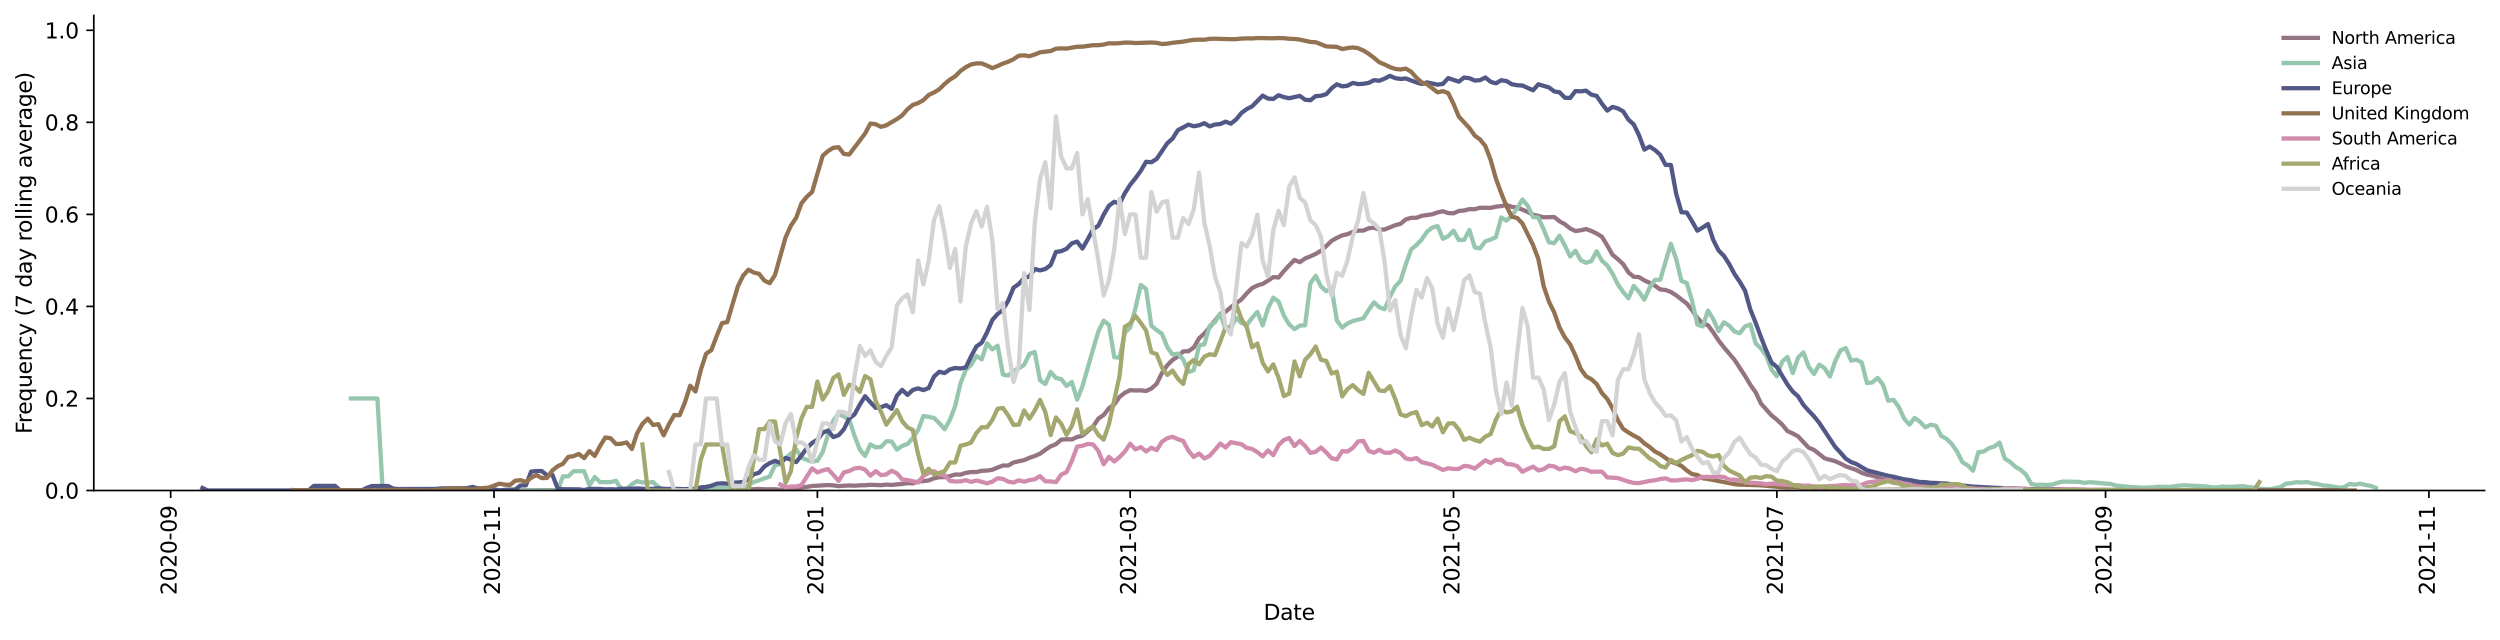 <?xml version="1.0" encoding="utf-8" standalone="no"?>
<!DOCTYPE svg PUBLIC "-//W3C//DTD SVG 1.1//EN"
  "http://www.w3.org/Graphics/SVG/1.1/DTD/svg11.dtd">
<svg height="298.621pt" version="1.1" viewBox="0 0 1166.981 298.621" width="1166.981pt" xmlns="http://www.w3.org/2000/svg" xmlns:xlink="http://www.w3.org/1999/xlink">
 <defs>
  <style type="text/css">*{stroke-linecap:butt;stroke-linejoin:round;}</style>
 </defs>
 <g id="figure_1">
  <g id="patch_1">
   <path d="M 0 298.621 
L 1166.981 298.621 
L 1166.981 0 
L 0 0 
z
" style="fill:#ffffff;"/>
  </g>
  <g id="axes_1">
   <g id="patch_2">
    <path d="M 43.781 228.96 
L 1159.781 228.96 
L 1159.781 7.2 
L 43.781 7.2 
z
" style="fill:#ffffff;"/>
   </g>
   <g id="matplotlib.axis_1">
    <g id="xtick_1">
     <g id="line2d_1">
      <defs>
       <path d="M 0 0 
L 0 3.5 
" id="m7dc775f66d" style="stroke:#000000;stroke-width:0.8;"/>
      </defs>
      <g>
       <use style="stroke:#000000;stroke-width:0.8;" x="79.662" xlink:href="#m7dc775f66d" y="228.96"/>
      </g>
     </g>
     <g id="text_1">
      <!-- 2020-09 -->
      <g transform="translate(82.421 277.743)rotate(-90)scale(0.1 -0.1)">
       <defs>
        <path d="M 1228 531 
L 3431 531 
L 3431 0 
L 469 0 
L 469 531 
Q 828 903 1448 1529 
Q 2069 2156 2228 2338 
Q 2531 2678 2651 2914 
Q 2772 3150 2772 3378 
Q 2772 3750 2511 3984 
Q 2250 4219 1831 4219 
Q 1534 4219 1204 4116 
Q 875 4013 500 3803 
L 500 4441 
Q 881 4594 1212 4672 
Q 1544 4750 1819 4750 
Q 2544 4750 2975 4387 
Q 3406 4025 3406 3419 
Q 3406 3131 3298 2873 
Q 3191 2616 2906 2266 
Q 2828 2175 2409 1742 
Q 1991 1309 1228 531 
z
" id="DejaVuSans-32" transform="scale(0.016)"/>
        <path d="M 2034 4250 
Q 1547 4250 1301 3770 
Q 1056 3291 1056 2328 
Q 1056 1369 1301 889 
Q 1547 409 2034 409 
Q 2525 409 2770 889 
Q 3016 1369 3016 2328 
Q 3016 3291 2770 3770 
Q 2525 4250 2034 4250 
z
M 2034 4750 
Q 2819 4750 3233 4129 
Q 3647 3509 3647 2328 
Q 3647 1150 3233 529 
Q 2819 -91 2034 -91 
Q 1250 -91 836 529 
Q 422 1150 422 2328 
Q 422 3509 836 4129 
Q 1250 4750 2034 4750 
z
" id="DejaVuSans-30" transform="scale(0.016)"/>
        <path d="M 313 2009 
L 1997 2009 
L 1997 1497 
L 313 1497 
L 313 2009 
z
" id="DejaVuSans-2d" transform="scale(0.016)"/>
        <path d="M 703 97 
L 703 672 
Q 941 559 1184 500 
Q 1428 441 1663 441 
Q 2288 441 2617 861 
Q 2947 1281 2994 2138 
Q 2813 1869 2534 1725 
Q 2256 1581 1919 1581 
Q 1219 1581 811 2004 
Q 403 2428 403 3163 
Q 403 3881 828 4315 
Q 1253 4750 1959 4750 
Q 2769 4750 3195 4129 
Q 3622 3509 3622 2328 
Q 3622 1225 3098 567 
Q 2575 -91 1691 -91 
Q 1453 -91 1209 -44 
Q 966 3 703 97 
z
M 1959 2075 
Q 2384 2075 2632 2365 
Q 2881 2656 2881 3163 
Q 2881 3666 2632 3958 
Q 2384 4250 1959 4250 
Q 1534 4250 1286 3958 
Q 1038 3666 1038 3163 
Q 1038 2656 1286 2365 
Q 1534 2075 1959 2075 
z
" id="DejaVuSans-39" transform="scale(0.016)"/>
       </defs>
       <use xlink:href="#DejaVuSans-32"/>
       <use x="63.623" xlink:href="#DejaVuSans-30"/>
       <use x="127.246" xlink:href="#DejaVuSans-32"/>
       <use x="190.869" xlink:href="#DejaVuSans-30"/>
       <use x="254.492" xlink:href="#DejaVuSans-2d"/>
       <use x="290.576" xlink:href="#DejaVuSans-30"/>
       <use x="354.199" xlink:href="#DejaVuSans-39"/>
      </g>
     </g>
    </g>
    <g id="xtick_2">
     <g id="line2d_2">
      <g>
       <use style="stroke:#000000;stroke-width:0.8;" x="230.606" xlink:href="#m7dc775f66d" y="228.96"/>
      </g>
     </g>
     <g id="text_2">
      <!-- 2020-11 -->
      <g transform="translate(233.365 277.743)rotate(-90)scale(0.1 -0.1)">
       <defs>
        <path d="M 794 531 
L 1825 531 
L 1825 4091 
L 703 3866 
L 703 4441 
L 1819 4666 
L 2450 4666 
L 2450 531 
L 3481 531 
L 3481 0 
L 794 0 
L 794 531 
z
" id="DejaVuSans-31" transform="scale(0.016)"/>
       </defs>
       <use xlink:href="#DejaVuSans-32"/>
       <use x="63.623" xlink:href="#DejaVuSans-30"/>
       <use x="127.246" xlink:href="#DejaVuSans-32"/>
       <use x="190.869" xlink:href="#DejaVuSans-30"/>
       <use x="254.492" xlink:href="#DejaVuSans-2d"/>
       <use x="290.576" xlink:href="#DejaVuSans-31"/>
       <use x="354.199" xlink:href="#DejaVuSans-31"/>
      </g>
     </g>
    </g>
    <g id="xtick_3">
     <g id="line2d_3">
      <g>
       <use style="stroke:#000000;stroke-width:0.8;" x="381.551" xlink:href="#m7dc775f66d" y="228.96"/>
      </g>
     </g>
     <g id="text_3">
      <!-- 2021-01 -->
      <g transform="translate(384.31 277.743)rotate(-90)scale(0.1 -0.1)">
       <use xlink:href="#DejaVuSans-32"/>
       <use x="63.623" xlink:href="#DejaVuSans-30"/>
       <use x="127.246" xlink:href="#DejaVuSans-32"/>
       <use x="190.869" xlink:href="#DejaVuSans-31"/>
       <use x="254.492" xlink:href="#DejaVuSans-2d"/>
       <use x="290.576" xlink:href="#DejaVuSans-30"/>
       <use x="354.199" xlink:href="#DejaVuSans-31"/>
      </g>
     </g>
    </g>
    <g id="xtick_4">
     <g id="line2d_4">
      <g>
       <use style="stroke:#000000;stroke-width:0.8;" x="527.546" xlink:href="#m7dc775f66d" y="228.96"/>
      </g>
     </g>
     <g id="text_4">
      <!-- 2021-03 -->
      <g transform="translate(530.306 277.743)rotate(-90)scale(0.1 -0.1)">
       <defs>
        <path d="M 2597 2516 
Q 3050 2419 3304 2112 
Q 3559 1806 3559 1356 
Q 3559 666 3084 287 
Q 2609 -91 1734 -91 
Q 1441 -91 1130 -33 
Q 819 25 488 141 
L 488 750 
Q 750 597 1062 519 
Q 1375 441 1716 441 
Q 2309 441 2620 675 
Q 2931 909 2931 1356 
Q 2931 1769 2642 2001 
Q 2353 2234 1838 2234 
L 1294 2234 
L 1294 2753 
L 1863 2753 
Q 2328 2753 2575 2939 
Q 2822 3125 2822 3475 
Q 2822 3834 2567 4026 
Q 2313 4219 1838 4219 
Q 1578 4219 1281 4162 
Q 984 4106 628 3988 
L 628 4550 
Q 988 4650 1302 4700 
Q 1616 4750 1894 4750 
Q 2613 4750 3031 4423 
Q 3450 4097 3450 3541 
Q 3450 3153 3228 2886 
Q 3006 2619 2597 2516 
z
" id="DejaVuSans-33" transform="scale(0.016)"/>
       </defs>
       <use xlink:href="#DejaVuSans-32"/>
       <use x="63.623" xlink:href="#DejaVuSans-30"/>
       <use x="127.246" xlink:href="#DejaVuSans-32"/>
       <use x="190.869" xlink:href="#DejaVuSans-31"/>
       <use x="254.492" xlink:href="#DejaVuSans-2d"/>
       <use x="290.576" xlink:href="#DejaVuSans-30"/>
       <use x="354.199" xlink:href="#DejaVuSans-33"/>
      </g>
     </g>
    </g>
    <g id="xtick_5">
     <g id="line2d_5">
      <g>
       <use style="stroke:#000000;stroke-width:0.8;" x="678.491" xlink:href="#m7dc775f66d" y="228.96"/>
      </g>
     </g>
     <g id="text_5">
      <!-- 2021-05 -->
      <g transform="translate(681.25 277.743)rotate(-90)scale(0.1 -0.1)">
       <defs>
        <path d="M 691 4666 
L 3169 4666 
L 3169 4134 
L 1269 4134 
L 1269 2991 
Q 1406 3038 1543 3061 
Q 1681 3084 1819 3084 
Q 2600 3084 3056 2656 
Q 3513 2228 3513 1497 
Q 3513 744 3044 326 
Q 2575 -91 1722 -91 
Q 1428 -91 1123 -41 
Q 819 9 494 109 
L 494 744 
Q 775 591 1075 516 
Q 1375 441 1709 441 
Q 2250 441 2565 725 
Q 2881 1009 2881 1497 
Q 2881 1984 2565 2268 
Q 2250 2553 1709 2553 
Q 1456 2553 1204 2497 
Q 953 2441 691 2322 
L 691 4666 
z
" id="DejaVuSans-35" transform="scale(0.016)"/>
       </defs>
       <use xlink:href="#DejaVuSans-32"/>
       <use x="63.623" xlink:href="#DejaVuSans-30"/>
       <use x="127.246" xlink:href="#DejaVuSans-32"/>
       <use x="190.869" xlink:href="#DejaVuSans-31"/>
       <use x="254.492" xlink:href="#DejaVuSans-2d"/>
       <use x="290.576" xlink:href="#DejaVuSans-30"/>
       <use x="354.199" xlink:href="#DejaVuSans-35"/>
      </g>
     </g>
    </g>
    <g id="xtick_6">
     <g id="line2d_6">
      <g>
       <use style="stroke:#000000;stroke-width:0.8;" x="829.435" xlink:href="#m7dc775f66d" y="228.96"/>
      </g>
     </g>
     <g id="text_6">
      <!-- 2021-07 -->
      <g transform="translate(832.195 277.743)rotate(-90)scale(0.1 -0.1)">
       <defs>
        <path d="M 525 4666 
L 3525 4666 
L 3525 4397 
L 1831 0 
L 1172 0 
L 2766 4134 
L 525 4134 
L 525 4666 
z
" id="DejaVuSans-37" transform="scale(0.016)"/>
       </defs>
       <use xlink:href="#DejaVuSans-32"/>
       <use x="63.623" xlink:href="#DejaVuSans-30"/>
       <use x="127.246" xlink:href="#DejaVuSans-32"/>
       <use x="190.869" xlink:href="#DejaVuSans-31"/>
       <use x="254.492" xlink:href="#DejaVuSans-2d"/>
       <use x="290.576" xlink:href="#DejaVuSans-30"/>
       <use x="354.199" xlink:href="#DejaVuSans-37"/>
      </g>
     </g>
    </g>
    <g id="xtick_7">
     <g id="line2d_7">
      <g>
       <use style="stroke:#000000;stroke-width:0.8;" x="982.854" xlink:href="#m7dc775f66d" y="228.96"/>
      </g>
     </g>
     <g id="text_7">
      <!-- 2021-09 -->
      <g transform="translate(985.614 277.743)rotate(-90)scale(0.1 -0.1)">
       <use xlink:href="#DejaVuSans-32"/>
       <use x="63.623" xlink:href="#DejaVuSans-30"/>
       <use x="127.246" xlink:href="#DejaVuSans-32"/>
       <use x="190.869" xlink:href="#DejaVuSans-31"/>
       <use x="254.492" xlink:href="#DejaVuSans-2d"/>
       <use x="290.576" xlink:href="#DejaVuSans-30"/>
       <use x="354.199" xlink:href="#DejaVuSans-39"/>
      </g>
     </g>
    </g>
    <g id="xtick_8">
     <g id="line2d_8">
      <g>
       <use style="stroke:#000000;stroke-width:0.8;" x="1133.799" xlink:href="#m7dc775f66d" y="228.96"/>
      </g>
     </g>
     <g id="text_8">
      <!-- 2021-11 -->
      <g transform="translate(1136.558 277.743)rotate(-90)scale(0.1 -0.1)">
       <use xlink:href="#DejaVuSans-32"/>
       <use x="63.623" xlink:href="#DejaVuSans-30"/>
       <use x="127.246" xlink:href="#DejaVuSans-32"/>
       <use x="190.869" xlink:href="#DejaVuSans-31"/>
       <use x="254.492" xlink:href="#DejaVuSans-2d"/>
       <use x="290.576" xlink:href="#DejaVuSans-31"/>
       <use x="354.199" xlink:href="#DejaVuSans-31"/>
      </g>
     </g>
    </g>
    <g id="text_9">
     <!-- Date -->
     <g transform="translate(589.83 289.341)scale(0.1 -0.1)">
      <defs>
       <path d="M 1259 4147 
L 1259 519 
L 2022 519 
Q 2988 519 3436 956 
Q 3884 1394 3884 2338 
Q 3884 3275 3436 3711 
Q 2988 4147 2022 4147 
L 1259 4147 
z
M 628 4666 
L 1925 4666 
Q 3281 4666 3915 4102 
Q 4550 3538 4550 2338 
Q 4550 1131 3912 565 
Q 3275 0 1925 0 
L 628 0 
L 628 4666 
z
" id="DejaVuSans-44" transform="scale(0.016)"/>
       <path d="M 2194 1759 
Q 1497 1759 1228 1600 
Q 959 1441 959 1056 
Q 959 750 1161 570 
Q 1363 391 1709 391 
Q 2188 391 2477 730 
Q 2766 1069 2766 1631 
L 2766 1759 
L 2194 1759 
z
M 3341 1997 
L 3341 0 
L 2766 0 
L 2766 531 
Q 2569 213 2275 61 
Q 1981 -91 1556 -91 
Q 1019 -91 701 211 
Q 384 513 384 1019 
Q 384 1609 779 1909 
Q 1175 2209 1959 2209 
L 2766 2209 
L 2766 2266 
Q 2766 2663 2505 2880 
Q 2244 3097 1772 3097 
Q 1472 3097 1187 3025 
Q 903 2953 641 2809 
L 641 3341 
Q 956 3463 1253 3523 
Q 1550 3584 1831 3584 
Q 2591 3584 2966 3190 
Q 3341 2797 3341 1997 
z
" id="DejaVuSans-61" transform="scale(0.016)"/>
       <path d="M 1172 4494 
L 1172 3500 
L 2356 3500 
L 2356 3053 
L 1172 3053 
L 1172 1153 
Q 1172 725 1289 603 
Q 1406 481 1766 481 
L 2356 481 
L 2356 0 
L 1766 0 
Q 1100 0 847 248 
Q 594 497 594 1153 
L 594 3053 
L 172 3053 
L 172 3500 
L 594 3500 
L 594 4494 
L 1172 4494 
z
" id="DejaVuSans-74" transform="scale(0.016)"/>
       <path d="M 3597 1894 
L 3597 1613 
L 953 1613 
Q 991 1019 1311 708 
Q 1631 397 2203 397 
Q 2534 397 2845 478 
Q 3156 559 3463 722 
L 3463 178 
Q 3153 47 2828 -22 
Q 2503 -91 2169 -91 
Q 1331 -91 842 396 
Q 353 884 353 1716 
Q 353 2575 817 3079 
Q 1281 3584 2069 3584 
Q 2775 3584 3186 3129 
Q 3597 2675 3597 1894 
z
M 3022 2063 
Q 3016 2534 2758 2815 
Q 2500 3097 2075 3097 
Q 1594 3097 1305 2825 
Q 1016 2553 972 2059 
L 3022 2063 
z
" id="DejaVuSans-65" transform="scale(0.016)"/>
      </defs>
      <use xlink:href="#DejaVuSans-44"/>
      <use x="77.002" xlink:href="#DejaVuSans-61"/>
      <use x="138.281" xlink:href="#DejaVuSans-74"/>
      <use x="177.49" xlink:href="#DejaVuSans-65"/>
     </g>
    </g>
   </g>
   <g id="matplotlib.axis_2">
    <g id="ytick_1">
     <g id="line2d_9">
      <defs>
       <path d="M 0 0 
L -3.5 0 
" id="m401200494f" style="stroke:#000000;stroke-width:0.8;"/>
      </defs>
      <g>
       <use style="stroke:#000000;stroke-width:0.8;" x="43.781" xlink:href="#m401200494f" y="228.96"/>
      </g>
     </g>
     <g id="text_10">
      <!-- 0.0 -->
      <g transform="translate(20.878 232.759)scale(0.1 -0.1)">
       <defs>
        <path d="M 684 794 
L 1344 794 
L 1344 0 
L 684 0 
L 684 794 
z
" id="DejaVuSans-2e" transform="scale(0.016)"/>
       </defs>
       <use xlink:href="#DejaVuSans-30"/>
       <use x="63.623" xlink:href="#DejaVuSans-2e"/>
       <use x="95.41" xlink:href="#DejaVuSans-30"/>
      </g>
     </g>
    </g>
    <g id="ytick_2">
     <g id="line2d_10">
      <g>
       <use style="stroke:#000000;stroke-width:0.8;" x="43.781" xlink:href="#m401200494f" y="185.998"/>
      </g>
     </g>
     <g id="text_11">
      <!-- 0.2 -->
      <g transform="translate(20.878 189.797)scale(0.1 -0.1)">
       <use xlink:href="#DejaVuSans-30"/>
       <use x="63.623" xlink:href="#DejaVuSans-2e"/>
       <use x="95.41" xlink:href="#DejaVuSans-32"/>
      </g>
     </g>
    </g>
    <g id="ytick_3">
     <g id="line2d_11">
      <g>
       <use style="stroke:#000000;stroke-width:0.8;" x="43.781" xlink:href="#m401200494f" y="143.035"/>
      </g>
     </g>
     <g id="text_12">
      <!-- 0.4 -->
      <g transform="translate(20.878 146.834)scale(0.1 -0.1)">
       <defs>
        <path d="M 2419 4116 
L 825 1625 
L 2419 1625 
L 2419 4116 
z
M 2253 4666 
L 3047 4666 
L 3047 1625 
L 3713 1625 
L 3713 1100 
L 3047 1100 
L 3047 0 
L 2419 0 
L 2419 1100 
L 313 1100 
L 313 1709 
L 2253 4666 
z
" id="DejaVuSans-34" transform="scale(0.016)"/>
       </defs>
       <use xlink:href="#DejaVuSans-30"/>
       <use x="63.623" xlink:href="#DejaVuSans-2e"/>
       <use x="95.41" xlink:href="#DejaVuSans-34"/>
      </g>
     </g>
    </g>
    <g id="ytick_4">
     <g id="line2d_12">
      <g>
       <use style="stroke:#000000;stroke-width:0.8;" x="43.781" xlink:href="#m401200494f" y="100.073"/>
      </g>
     </g>
     <g id="text_13">
      <!-- 0.6 -->
      <g transform="translate(20.878 103.872)scale(0.1 -0.1)">
       <defs>
        <path d="M 2113 2584 
Q 1688 2584 1439 2293 
Q 1191 2003 1191 1497 
Q 1191 994 1439 701 
Q 1688 409 2113 409 
Q 2538 409 2786 701 
Q 3034 994 3034 1497 
Q 3034 2003 2786 2293 
Q 2538 2584 2113 2584 
z
M 3366 4563 
L 3366 3988 
Q 3128 4100 2886 4159 
Q 2644 4219 2406 4219 
Q 1781 4219 1451 3797 
Q 1122 3375 1075 2522 
Q 1259 2794 1537 2939 
Q 1816 3084 2150 3084 
Q 2853 3084 3261 2657 
Q 3669 2231 3669 1497 
Q 3669 778 3244 343 
Q 2819 -91 2113 -91 
Q 1303 -91 875 529 
Q 447 1150 447 2328 
Q 447 3434 972 4092 
Q 1497 4750 2381 4750 
Q 2619 4750 2861 4703 
Q 3103 4656 3366 4563 
z
" id="DejaVuSans-36" transform="scale(0.016)"/>
       </defs>
       <use xlink:href="#DejaVuSans-30"/>
       <use x="63.623" xlink:href="#DejaVuSans-2e"/>
       <use x="95.41" xlink:href="#DejaVuSans-36"/>
      </g>
     </g>
    </g>
    <g id="ytick_5">
     <g id="line2d_13">
      <g>
       <use style="stroke:#000000;stroke-width:0.8;" x="43.781" xlink:href="#m401200494f" y="57.11"/>
      </g>
     </g>
     <g id="text_14">
      <!-- 0.8 -->
      <g transform="translate(20.878 60.91)scale(0.1 -0.1)">
       <defs>
        <path d="M 2034 2216 
Q 1584 2216 1326 1975 
Q 1069 1734 1069 1313 
Q 1069 891 1326 650 
Q 1584 409 2034 409 
Q 2484 409 2743 651 
Q 3003 894 3003 1313 
Q 3003 1734 2745 1975 
Q 2488 2216 2034 2216 
z
M 1403 2484 
Q 997 2584 770 2862 
Q 544 3141 544 3541 
Q 544 4100 942 4425 
Q 1341 4750 2034 4750 
Q 2731 4750 3128 4425 
Q 3525 4100 3525 3541 
Q 3525 3141 3298 2862 
Q 3072 2584 2669 2484 
Q 3125 2378 3379 2068 
Q 3634 1759 3634 1313 
Q 3634 634 3220 271 
Q 2806 -91 2034 -91 
Q 1263 -91 848 271 
Q 434 634 434 1313 
Q 434 1759 690 2068 
Q 947 2378 1403 2484 
z
M 1172 3481 
Q 1172 3119 1398 2916 
Q 1625 2713 2034 2713 
Q 2441 2713 2670 2916 
Q 2900 3119 2900 3481 
Q 2900 3844 2670 4047 
Q 2441 4250 2034 4250 
Q 1625 4250 1398 4047 
Q 1172 3844 1172 3481 
z
" id="DejaVuSans-38" transform="scale(0.016)"/>
       </defs>
       <use xlink:href="#DejaVuSans-30"/>
       <use x="63.623" xlink:href="#DejaVuSans-2e"/>
       <use x="95.41" xlink:href="#DejaVuSans-38"/>
      </g>
     </g>
    </g>
    <g id="ytick_6">
     <g id="line2d_14">
      <g>
       <use style="stroke:#000000;stroke-width:0.8;" x="43.781" xlink:href="#m401200494f" y="14.148"/>
      </g>
     </g>
     <g id="text_15">
      <!-- 1.0 -->
      <g transform="translate(20.878 17.947)scale(0.1 -0.1)">
       <use xlink:href="#DejaVuSans-31"/>
       <use x="63.623" xlink:href="#DejaVuSans-2e"/>
       <use x="95.41" xlink:href="#DejaVuSans-30"/>
      </g>
     </g>
    </g>
    <g id="text_16">
     <!-- Frequency (7 day rolling average) -->
     <g transform="translate(14.798 202.529)rotate(-90)scale(0.1 -0.1)">
      <defs>
       <path d="M 628 4666 
L 3309 4666 
L 3309 4134 
L 1259 4134 
L 1259 2759 
L 3109 2759 
L 3109 2228 
L 1259 2228 
L 1259 0 
L 628 0 
L 628 4666 
z
" id="DejaVuSans-46" transform="scale(0.016)"/>
       <path d="M 2631 2963 
Q 2534 3019 2420 3045 
Q 2306 3072 2169 3072 
Q 1681 3072 1420 2755 
Q 1159 2438 1159 1844 
L 1159 0 
L 581 0 
L 581 3500 
L 1159 3500 
L 1159 2956 
Q 1341 3275 1631 3429 
Q 1922 3584 2338 3584 
Q 2397 3584 2469 3576 
Q 2541 3569 2628 3553 
L 2631 2963 
z
" id="DejaVuSans-72" transform="scale(0.016)"/>
       <path d="M 947 1747 
Q 947 1113 1208 752 
Q 1469 391 1925 391 
Q 2381 391 2643 752 
Q 2906 1113 2906 1747 
Q 2906 2381 2643 2742 
Q 2381 3103 1925 3103 
Q 1469 3103 1208 2742 
Q 947 2381 947 1747 
z
M 2906 525 
Q 2725 213 2448 61 
Q 2172 -91 1784 -91 
Q 1150 -91 751 415 
Q 353 922 353 1747 
Q 353 2572 751 3078 
Q 1150 3584 1784 3584 
Q 2172 3584 2448 3432 
Q 2725 3281 2906 2969 
L 2906 3500 
L 3481 3500 
L 3481 -1331 
L 2906 -1331 
L 2906 525 
z
" id="DejaVuSans-71" transform="scale(0.016)"/>
       <path d="M 544 1381 
L 544 3500 
L 1119 3500 
L 1119 1403 
Q 1119 906 1312 657 
Q 1506 409 1894 409 
Q 2359 409 2629 706 
Q 2900 1003 2900 1516 
L 2900 3500 
L 3475 3500 
L 3475 0 
L 2900 0 
L 2900 538 
Q 2691 219 2414 64 
Q 2138 -91 1772 -91 
Q 1169 -91 856 284 
Q 544 659 544 1381 
z
M 1991 3584 
L 1991 3584 
z
" id="DejaVuSans-75" transform="scale(0.016)"/>
       <path d="M 3513 2113 
L 3513 0 
L 2938 0 
L 2938 2094 
Q 2938 2591 2744 2837 
Q 2550 3084 2163 3084 
Q 1697 3084 1428 2787 
Q 1159 2491 1159 1978 
L 1159 0 
L 581 0 
L 581 3500 
L 1159 3500 
L 1159 2956 
Q 1366 3272 1645 3428 
Q 1925 3584 2291 3584 
Q 2894 3584 3203 3211 
Q 3513 2838 3513 2113 
z
" id="DejaVuSans-6e" transform="scale(0.016)"/>
       <path d="M 3122 3366 
L 3122 2828 
Q 2878 2963 2633 3030 
Q 2388 3097 2138 3097 
Q 1578 3097 1268 2742 
Q 959 2388 959 1747 
Q 959 1106 1268 751 
Q 1578 397 2138 397 
Q 2388 397 2633 464 
Q 2878 531 3122 666 
L 3122 134 
Q 2881 22 2623 -34 
Q 2366 -91 2075 -91 
Q 1284 -91 818 406 
Q 353 903 353 1747 
Q 353 2603 823 3093 
Q 1294 3584 2113 3584 
Q 2378 3584 2631 3529 
Q 2884 3475 3122 3366 
z
" id="DejaVuSans-63" transform="scale(0.016)"/>
       <path d="M 2059 -325 
Q 1816 -950 1584 -1140 
Q 1353 -1331 966 -1331 
L 506 -1331 
L 506 -850 
L 844 -850 
Q 1081 -850 1212 -737 
Q 1344 -625 1503 -206 
L 1606 56 
L 191 3500 
L 800 3500 
L 1894 763 
L 2988 3500 
L 3597 3500 
L 2059 -325 
z
" id="DejaVuSans-79" transform="scale(0.016)"/>
       <path id="DejaVuSans-20" transform="scale(0.016)"/>
       <path d="M 1984 4856 
Q 1566 4138 1362 3434 
Q 1159 2731 1159 2009 
Q 1159 1288 1364 580 
Q 1569 -128 1984 -844 
L 1484 -844 
Q 1016 -109 783 600 
Q 550 1309 550 2009 
Q 550 2706 781 3412 
Q 1013 4119 1484 4856 
L 1984 4856 
z
" id="DejaVuSans-28" transform="scale(0.016)"/>
       <path d="M 2906 2969 
L 2906 4863 
L 3481 4863 
L 3481 0 
L 2906 0 
L 2906 525 
Q 2725 213 2448 61 
Q 2172 -91 1784 -91 
Q 1150 -91 751 415 
Q 353 922 353 1747 
Q 353 2572 751 3078 
Q 1150 3584 1784 3584 
Q 2172 3584 2448 3432 
Q 2725 3281 2906 2969 
z
M 947 1747 
Q 947 1113 1208 752 
Q 1469 391 1925 391 
Q 2381 391 2643 752 
Q 2906 1113 2906 1747 
Q 2906 2381 2643 2742 
Q 2381 3103 1925 3103 
Q 1469 3103 1208 2742 
Q 947 2381 947 1747 
z
" id="DejaVuSans-64" transform="scale(0.016)"/>
       <path d="M 1959 3097 
Q 1497 3097 1228 2736 
Q 959 2375 959 1747 
Q 959 1119 1226 758 
Q 1494 397 1959 397 
Q 2419 397 2687 759 
Q 2956 1122 2956 1747 
Q 2956 2369 2687 2733 
Q 2419 3097 1959 3097 
z
M 1959 3584 
Q 2709 3584 3137 3096 
Q 3566 2609 3566 1747 
Q 3566 888 3137 398 
Q 2709 -91 1959 -91 
Q 1206 -91 779 398 
Q 353 888 353 1747 
Q 353 2609 779 3096 
Q 1206 3584 1959 3584 
z
" id="DejaVuSans-6f" transform="scale(0.016)"/>
       <path d="M 603 4863 
L 1178 4863 
L 1178 0 
L 603 0 
L 603 4863 
z
" id="DejaVuSans-6c" transform="scale(0.016)"/>
       <path d="M 603 3500 
L 1178 3500 
L 1178 0 
L 603 0 
L 603 3500 
z
M 603 4863 
L 1178 4863 
L 1178 4134 
L 603 4134 
L 603 4863 
z
" id="DejaVuSans-69" transform="scale(0.016)"/>
       <path d="M 2906 1791 
Q 2906 2416 2648 2759 
Q 2391 3103 1925 3103 
Q 1463 3103 1205 2759 
Q 947 2416 947 1791 
Q 947 1169 1205 825 
Q 1463 481 1925 481 
Q 2391 481 2648 825 
Q 2906 1169 2906 1791 
z
M 3481 434 
Q 3481 -459 3084 -895 
Q 2688 -1331 1869 -1331 
Q 1566 -1331 1297 -1286 
Q 1028 -1241 775 -1147 
L 775 -588 
Q 1028 -725 1275 -790 
Q 1522 -856 1778 -856 
Q 2344 -856 2625 -561 
Q 2906 -266 2906 331 
L 2906 616 
Q 2728 306 2450 153 
Q 2172 0 1784 0 
Q 1141 0 747 490 
Q 353 981 353 1791 
Q 353 2603 747 3093 
Q 1141 3584 1784 3584 
Q 2172 3584 2450 3431 
Q 2728 3278 2906 2969 
L 2906 3500 
L 3481 3500 
L 3481 434 
z
" id="DejaVuSans-67" transform="scale(0.016)"/>
       <path d="M 191 3500 
L 800 3500 
L 1894 563 
L 2988 3500 
L 3597 3500 
L 2284 0 
L 1503 0 
L 191 3500 
z
" id="DejaVuSans-76" transform="scale(0.016)"/>
       <path d="M 513 4856 
L 1013 4856 
Q 1481 4119 1714 3412 
Q 1947 2706 1947 2009 
Q 1947 1309 1714 600 
Q 1481 -109 1013 -844 
L 513 -844 
Q 928 -128 1133 580 
Q 1338 1288 1338 2009 
Q 1338 2731 1133 3434 
Q 928 4138 513 4856 
z
" id="DejaVuSans-29" transform="scale(0.016)"/>
      </defs>
      <use xlink:href="#DejaVuSans-46"/>
      <use x="50.27" xlink:href="#DejaVuSans-72"/>
      <use x="89.133" xlink:href="#DejaVuSans-65"/>
      <use x="150.656" xlink:href="#DejaVuSans-71"/>
      <use x="214.133" xlink:href="#DejaVuSans-75"/>
      <use x="277.512" xlink:href="#DejaVuSans-65"/>
      <use x="339.035" xlink:href="#DejaVuSans-6e"/>
      <use x="402.414" xlink:href="#DejaVuSans-63"/>
      <use x="457.395" xlink:href="#DejaVuSans-79"/>
      <use x="516.574" xlink:href="#DejaVuSans-20"/>
      <use x="548.361" xlink:href="#DejaVuSans-28"/>
      <use x="587.375" xlink:href="#DejaVuSans-37"/>
      <use x="650.998" xlink:href="#DejaVuSans-20"/>
      <use x="682.785" xlink:href="#DejaVuSans-64"/>
      <use x="746.262" xlink:href="#DejaVuSans-61"/>
      <use x="807.541" xlink:href="#DejaVuSans-79"/>
      <use x="866.721" xlink:href="#DejaVuSans-20"/>
      <use x="898.508" xlink:href="#DejaVuSans-72"/>
      <use x="937.371" xlink:href="#DejaVuSans-6f"/>
      <use x="998.553" xlink:href="#DejaVuSans-6c"/>
      <use x="1026.336" xlink:href="#DejaVuSans-6c"/>
      <use x="1054.119" xlink:href="#DejaVuSans-69"/>
      <use x="1081.902" xlink:href="#DejaVuSans-6e"/>
      <use x="1145.281" xlink:href="#DejaVuSans-67"/>
      <use x="1208.758" xlink:href="#DejaVuSans-20"/>
      <use x="1240.545" xlink:href="#DejaVuSans-61"/>
      <use x="1301.824" xlink:href="#DejaVuSans-76"/>
      <use x="1361.004" xlink:href="#DejaVuSans-65"/>
      <use x="1422.527" xlink:href="#DejaVuSans-72"/>
      <use x="1463.641" xlink:href="#DejaVuSans-61"/>
      <use x="1524.92" xlink:href="#DejaVuSans-67"/>
      <use x="1588.396" xlink:href="#DejaVuSans-65"/>
      <use x="1649.92" xlink:href="#DejaVuSans-29"/>
     </g>
    </g>
   </g>
   <g id="line2d_15">
    <path clip-path="url(#pef8c46ebab)" d="M 148.948 228.026 
L 151.422 228.96 
L 210.81 228.96 
L 213.285 228.713 
L 220.708 228.713 
L 223.183 228.589 
L 225.657 228.835 
L 233.081 228.835 
L 235.555 228.96 
L 257.826 228.774 
L 260.3 228.92 
L 277.622 228.87 
L 282.571 228.766 
L 287.52 228.711 
L 294.943 228.81 
L 302.367 228.96 
L 314.739 228.934 
L 322.163 228.925 
L 334.535 228.815 
L 349.382 228.453 
L 354.331 228.255 
L 356.806 228.404 
L 361.755 228.373 
L 364.229 228.597 
L 366.704 228.228 
L 374.127 227.665 
L 379.076 226.853 
L 386.5 226.431 
L 388.974 226.577 
L 391.449 226.91 
L 396.398 226.596 
L 398.872 226.718 
L 401.347 226.54 
L 403.821 226.511 
L 406.296 226.289 
L 411.245 226.479 
L 413.719 226.219 
L 416.194 226.349 
L 421.143 225.889 
L 423.617 225.504 
L 426.092 225.653 
L 428.566 224.776 
L 431.041 224.571 
L 433.515 224.244 
L 435.99 223.277 
L 438.464 222.742 
L 440.939 222.729 
L 443.413 222.257 
L 445.888 221.497 
L 448.362 221.551 
L 450.837 220.739 
L 453.311 220.357 
L 455.786 220.337 
L 458.26 219.783 
L 460.735 219.659 
L 463.209 219.277 
L 465.684 218.211 
L 468.158 217.314 
L 470.633 217.316 
L 473.107 215.862 
L 478.056 214.783 
L 480.531 213.69 
L 483.005 212.851 
L 485.48 211.78 
L 487.954 209.972 
L 490.429 208.343 
L 492.903 207.352 
L 495.378 205.225 
L 497.852 205.049 
L 500.327 205.125 
L 502.801 203.983 
L 505.276 203.399 
L 510.225 199.155 
L 512.699 195.411 
L 515.174 193.734 
L 517.648 190.56 
L 520.123 188.804 
L 522.597 185.281 
L 525.072 183.335 
L 527.546 182.144 
L 530.021 182.265 
L 532.495 182.207 
L 534.97 182.53 
L 537.444 181.353 
L 539.919 179.151 
L 542.393 174.097 
L 544.868 170.496 
L 547.342 168.02 
L 549.817 166.441 
L 552.291 164.031 
L 554.766 163.935 
L 557.24 162.227 
L 559.715 157.931 
L 562.189 155.651 
L 564.664 152.731 
L 569.613 146.573 
L 572.087 145.544 
L 574.562 143.396 
L 579.511 139.749 
L 581.985 136.904 
L 584.46 134.482 
L 586.934 133.239 
L 589.409 132.519 
L 591.883 131.014 
L 594.358 129.342 
L 596.832 129.521 
L 599.307 126.534 
L 601.781 123.836 
L 604.256 121.343 
L 606.73 122.373 
L 609.205 120.644 
L 611.679 119.672 
L 614.154 118.526 
L 616.628 117.011 
L 619.103 114.842 
L 621.577 112.407 
L 624.052 111.036 
L 626.526 109.877 
L 629.001 109.299 
L 631.475 108.262 
L 633.95 107.662 
L 636.424 107.627 
L 638.899 106.557 
L 641.373 106.242 
L 643.848 107.201 
L 646.322 107.124 
L 651.271 105.135 
L 653.746 104.484 
L 656.22 102.408 
L 658.695 101.702 
L 661.169 101.651 
L 663.644 100.751 
L 668.593 100.016 
L 671.067 99.142 
L 673.542 98.605 
L 676.016 99.462 
L 678.491 99.568 
L 680.965 98.481 
L 683.44 98.248 
L 685.914 97.631 
L 688.389 97.675 
L 690.863 96.969 
L 695.812 97.033 
L 698.287 96.468 
L 700.761 96.201 
L 703.236 95.655 
L 705.71 96.556 
L 708.185 96.916 
L 710.659 97.863 
L 713.134 98.947 
L 715.608 100.248 
L 718.083 100.756 
L 720.557 101.434 
L 725.506 101.301 
L 727.981 103.292 
L 730.455 104.667 
L 732.93 106.653 
L 735.404 107.828 
L 737.879 107.509 
L 740.353 106.91 
L 742.828 107.822 
L 745.302 109.001 
L 747.777 110.534 
L 750.251 114.583 
L 752.726 118.935 
L 755.2 120.983 
L 757.675 123.286 
L 760.149 127.147 
L 762.624 129.191 
L 765.098 129.352 
L 767.573 130.891 
L 770.047 132.006 
L 772.522 133.364 
L 774.996 135.126 
L 777.471 135.385 
L 779.945 136.286 
L 782.42 137.867 
L 787.369 141.685 
L 789.843 144.797 
L 792.318 148.414 
L 794.792 150.94 
L 797.267 151.834 
L 799.741 155.163 
L 802.216 158.947 
L 804.69 162.113 
L 809.639 167.956 
L 814.588 175.505 
L 817.063 179.65 
L 819.537 183.132 
L 822.012 188.405 
L 826.961 193.918 
L 829.435 195.913 
L 831.91 198.196 
L 834.384 201.2 
L 836.859 202.349 
L 839.333 203.7 
L 844.282 208.999 
L 846.757 210.01 
L 851.706 213.931 
L 856.655 215.291 
L 859.129 216.382 
L 861.604 217.686 
L 866.553 219.383 
L 869.027 220.733 
L 871.502 221.555 
L 873.976 222.053 
L 876.451 222.752 
L 878.925 223.616 
L 883.874 224.482 
L 886.349 225.131 
L 888.823 225.6 
L 891.298 225.734 
L 896.247 226.246 
L 901.196 226.322 
L 903.67 226.635 
L 918.517 227.668 
L 923.466 227.77 
L 933.364 228.125 
L 935.839 228.19 
L 940.788 228.146 
L 945.737 228.251 
L 948.211 228.272 
L 950.686 228.442 
L 972.956 228.777 
L 1019.972 228.908 
L 1022.446 228.799 
L 1091.732 228.947 
L 1091.732 228.947 
" style="fill:none;stroke:#947383;stroke-linecap:square;stroke-width:2;"/>
   </g>
   <g id="line2d_16">
    <path clip-path="url(#pef8c46ebab)" d="M 163.795 185.998 
L 176.167 185.998 
L 178.642 228.96 
L 215.759 228.96 
L 218.234 228.118 
L 228.132 228.118 
L 230.606 228.96 
L 260.3 228.96 
L 262.775 222.35 
L 265.249 222.35 
L 267.724 219.964 
L 272.673 219.964 
L 275.147 226.573 
L 277.622 222.668 
L 280.096 225.054 
L 285.045 225.054 
L 287.52 224.432 
L 289.994 228.337 
L 292.469 228.337 
L 294.943 226.036 
L 297.418 224.604 
L 299.892 225.226 
L 302.367 225.226 
L 304.841 225.036 
L 307.316 227.338 
L 309.79 228.77 
L 312.265 228.577 
L 317.214 228.53 
L 319.688 228.352 
L 322.163 228.019 
L 324.637 228.212 
L 327.112 227.916 
L 329.586 228.153 
L 332.061 228.125 
L 337.01 227.665 
L 339.484 227.697 
L 344.433 227.017 
L 346.908 227.227 
L 349.382 226.576 
L 351.857 224.992 
L 354.331 224.245 
L 356.806 223.261 
L 359.28 222.485 
L 361.755 217.192 
L 364.229 216.744 
L 366.704 213.863 
L 371.653 209.707 
L 374.127 213.644 
L 376.602 214.638 
L 379.076 215.466 
L 381.551 215.091 
L 384.025 211.041 
L 386.5 202.95 
L 388.974 196.344 
L 391.449 193.134 
L 396.398 195.796 
L 398.872 203.436 
L 401.347 209.825 
L 403.821 212.838 
L 406.296 207.434 
L 408.77 208.846 
L 411.245 208.635 
L 413.719 205.999 
L 416.194 206.065 
L 418.668 209.855 
L 421.143 208.133 
L 423.617 207.264 
L 426.092 204.404 
L 428.566 200.729 
L 431.041 194.19 
L 435.99 195.088 
L 438.464 197.533 
L 440.939 200.382 
L 443.413 195.986 
L 445.888 189.451 
L 448.362 178.937 
L 450.837 172.651 
L 453.311 170.297 
L 455.786 166.199 
L 458.26 167.734 
L 460.735 160.225 
L 463.209 163.102 
L 465.684 161.384 
L 468.158 174.843 
L 470.633 175.3 
L 473.107 173.183 
L 475.582 171.887 
L 478.056 170.36 
L 480.531 165.202 
L 483.005 164.332 
L 485.48 177.538 
L 487.954 179.267 
L 490.429 173.644 
L 492.903 176.45 
L 495.378 176.962 
L 497.852 180.14 
L 500.327 178.343 
L 502.801 186.547 
L 505.276 180.334 
L 510.225 163.095 
L 512.699 154.754 
L 515.174 149.699 
L 517.648 151.634 
L 520.123 166.706 
L 522.597 166.99 
L 525.072 155.316 
L 527.546 152.891 
L 530.021 143.847 
L 532.495 132.999 
L 534.97 134.912 
L 537.444 152.089 
L 539.919 154.063 
L 542.393 155.799 
L 544.868 162.019 
L 547.342 165.502 
L 549.817 165.053 
L 552.291 167.818 
L 554.766 173.674 
L 557.24 172.772 
L 559.715 161.229 
L 562.189 160.707 
L 564.664 152.145 
L 567.138 150.389 
L 569.613 146.348 
L 572.087 153.872 
L 574.562 153.102 
L 577.036 148.362 
L 579.511 150.74 
L 581.985 151.784 
L 584.46 148.357 
L 586.934 145.596 
L 589.409 151.909 
L 591.883 143.925 
L 594.358 138.938 
L 596.832 140.781 
L 599.307 147.351 
L 601.781 151.414 
L 604.256 153.644 
L 606.73 151.97 
L 609.205 151.824 
L 611.679 132.232 
L 614.154 128.744 
L 616.628 133.729 
L 619.103 135.951 
L 621.577 134.62 
L 624.052 149.648 
L 626.526 152.916 
L 629.001 150.997 
L 631.475 149.866 
L 636.424 148.576 
L 638.899 144.636 
L 641.373 141.12 
L 643.848 143.461 
L 646.322 144.332 
L 648.797 138.568 
L 651.271 133.729 
L 653.746 131.092 
L 656.22 123.312 
L 658.695 116.449 
L 661.169 114.419 
L 663.644 111.769 
L 666.118 108.202 
L 668.593 106.234 
L 671.067 105.539 
L 673.542 111.484 
L 676.016 110.227 
L 678.491 107.66 
L 680.965 112.085 
L 683.44 111.958 
L 685.914 107.347 
L 688.389 115.508 
L 690.863 115.932 
L 693.338 112.647 
L 695.812 111.828 
L 698.287 110.728 
L 700.761 101.513 
L 703.236 103.007 
L 705.71 100.651 
L 708.185 97.329 
L 710.659 93.095 
L 713.134 96.042 
L 715.608 101.319 
L 718.083 101.549 
L 720.557 107.068 
L 723.032 113.12 
L 725.506 113.489 
L 727.981 110.032 
L 730.455 114.581 
L 732.93 119.726 
L 735.404 117.06 
L 737.879 121.419 
L 740.353 122.674 
L 742.828 121.864 
L 745.302 117.314 
L 747.777 121.683 
L 750.251 123.95 
L 752.726 127.748 
L 755.2 132.736 
L 757.675 136.279 
L 760.149 139.238 
L 762.624 133.45 
L 765.098 136.272 
L 767.573 139.858 
L 770.047 134.278 
L 772.522 130.65 
L 774.996 130.553 
L 779.945 113.779 
L 782.42 120.952 
L 784.894 131.116 
L 787.369 132.108 
L 789.843 140.393 
L 792.318 151.507 
L 794.792 152.362 
L 797.267 145.004 
L 799.741 149.011 
L 802.216 154.491 
L 804.69 150.46 
L 807.165 151.992 
L 809.639 154.773 
L 812.114 155.501 
L 814.588 152.355 
L 817.063 151.46 
L 819.537 160.342 
L 822.012 162.659 
L 824.486 166.104 
L 826.961 172.627 
L 829.435 175.634 
L 831.91 168.756 
L 834.384 166.627 
L 836.859 174.147 
L 839.333 166.899 
L 841.808 164.492 
L 844.282 171.154 
L 846.757 174.574 
L 849.231 170.191 
L 851.706 171.876 
L 854.18 175.795 
L 856.655 168.635 
L 859.129 163.547 
L 861.604 162.499 
L 864.078 168.365 
L 866.553 167.904 
L 869.027 169.166 
L 871.502 178.823 
L 873.976 178.484 
L 876.451 176.374 
L 878.925 179.524 
L 881.4 187.07 
L 883.874 186.635 
L 886.349 189.966 
L 888.823 195.376 
L 891.298 198.214 
L 893.772 195.052 
L 896.247 196.918 
L 898.721 199.492 
L 901.196 198.252 
L 903.67 198.725 
L 906.145 203.466 
L 908.619 204.848 
L 911.094 207.222 
L 913.568 210.842 
L 916.043 215.754 
L 918.517 217.245 
L 920.992 219.74 
L 923.466 211.068 
L 925.941 210.789 
L 928.415 209.184 
L 930.89 208.435 
L 933.364 206.604 
L 935.839 214.048 
L 938.313 215.635 
L 940.788 217.879 
L 943.262 219.339 
L 945.737 221.581 
L 948.211 225.903 
L 950.686 226.377 
L 953.16 226.262 
L 955.635 226.402 
L 958.109 226.14 
L 960.584 225.33 
L 963.058 224.771 
L 970.482 224.934 
L 972.956 225.393 
L 975.431 225.095 
L 977.905 225.264 
L 982.854 225.747 
L 985.329 225.919 
L 987.803 226.67 
L 995.227 227.379 
L 1000.176 227.646 
L 1005.125 227.481 
L 1007.599 227.215 
L 1012.548 227.306 
L 1017.497 226.657 
L 1019.972 226.544 
L 1029.87 227.073 
L 1032.344 227.466 
L 1034.819 227.554 
L 1037.293 227.097 
L 1039.768 227.236 
L 1042.242 227.216 
L 1044.717 227.025 
L 1047.191 226.951 
L 1049.666 227.362 
L 1052.14 227.598 
L 1054.615 228.073 
L 1057.089 228.29 
L 1059.564 228.314 
L 1064.513 227.406 
L 1066.987 225.814 
L 1069.462 225.532 
L 1071.936 225.081 
L 1074.411 225.237 
L 1076.885 225.012 
L 1079.36 225.648 
L 1081.834 225.946 
L 1084.309 226.587 
L 1086.783 226.773 
L 1091.732 227.594 
L 1094.207 227.415 
L 1096.681 225.917 
L 1099.156 226.257 
L 1101.63 225.787 
L 1104.105 226.35 
L 1106.579 226.779 
L 1109.054 227.751 
L 1109.054 227.751 
" style="fill:none;stroke:#96c6ad;stroke-linecap:square;stroke-width:2;"/>
   </g>
   <g id="line2d_17">
    <path clip-path="url(#pef8c46ebab)" d="M 94.509 227.783 
L 96.983 228.96 
L 143.999 228.96 
L 146.473 226.812 
L 156.371 226.812 
L 158.846 228.96 
L 168.744 228.96 
L 171.218 227.733 
L 173.693 226.856 
L 181.116 226.856 
L 183.591 228.083 
L 186.065 228.278 
L 203.387 228.244 
L 205.861 227.974 
L 215.759 227.923 
L 218.234 227.844 
L 220.708 227.278 
L 223.183 228.045 
L 228.132 228.045 
L 230.606 228.395 
L 233.081 228.96 
L 235.555 228.675 
L 238.03 228.534 
L 240.504 228.534 
L 242.979 226.581 
L 245.453 226.581 
L 247.928 220.154 
L 250.402 219.89 
L 252.877 219.89 
L 255.351 221.843 
L 257.826 221.56 
L 260.3 227.967 
L 262.775 228.371 
L 270.198 228.428 
L 272.673 228.734 
L 275.147 228.213 
L 280.096 228.255 
L 282.571 228.439 
L 285.045 228.369 
L 287.52 228.501 
L 289.994 228.127 
L 294.943 228.127 
L 297.418 227.993 
L 302.367 228.298 
L 304.841 228.203 
L 307.316 227.966 
L 309.79 228.169 
L 312.265 228.256 
L 314.739 228.202 
L 319.688 228.353 
L 324.637 228.246 
L 327.112 227.519 
L 329.586 227.286 
L 332.061 226.762 
L 334.535 225.788 
L 337.01 225.629 
L 339.484 225.765 
L 341.959 225.299 
L 344.433 225.215 
L 346.908 224.978 
L 349.382 223.723 
L 351.857 221.368 
L 354.331 220.663 
L 356.806 217.765 
L 359.28 216.163 
L 361.755 215.124 
L 364.229 216.049 
L 366.704 213.773 
L 369.178 214.589 
L 371.653 215.707 
L 374.127 212.62 
L 376.602 209.259 
L 379.076 206.781 
L 381.551 205.228 
L 384.025 201.948 
L 386.5 201.023 
L 388.974 204.029 
L 391.449 203.158 
L 393.923 200.372 
L 396.398 195.321 
L 398.872 193.438 
L 401.347 188.87 
L 403.821 184.95 
L 406.296 187.783 
L 408.77 190.349 
L 411.245 190.062 
L 413.719 189.128 
L 416.194 190.842 
L 418.668 184.728 
L 421.143 181.978 
L 423.617 184.33 
L 426.092 182.03 
L 428.566 181.295 
L 431.041 182.102 
L 433.515 181.137 
L 435.99 175.786 
L 438.464 173.529 
L 440.939 174.146 
L 443.413 172.426 
L 445.888 171.781 
L 448.362 172.012 
L 450.837 171.499 
L 453.311 166.336 
L 455.786 161.72 
L 458.26 159.975 
L 460.735 155.164 
L 463.209 149.333 
L 465.684 146.557 
L 468.158 144.564 
L 470.633 140.344 
L 473.107 134.285 
L 475.582 132.559 
L 478.056 129.84 
L 480.531 129.038 
L 483.005 125.567 
L 485.48 126.23 
L 487.954 125.56 
L 490.429 123.745 
L 492.903 117.608 
L 495.378 117.236 
L 497.852 116.136 
L 500.327 113.566 
L 502.801 112.777 
L 505.276 116.02 
L 507.75 111.705 
L 510.225 107.091 
L 512.699 105.351 
L 515.174 100.21 
L 517.648 96.027 
L 520.123 94.179 
L 522.597 95.093 
L 525.072 90.154 
L 527.546 86.262 
L 530.021 83.182 
L 532.495 79.779 
L 534.97 75.523 
L 537.444 75.718 
L 539.919 74.202 
L 544.868 66.879 
L 547.342 64.692 
L 549.817 60.761 
L 554.766 58.162 
L 557.24 58.928 
L 559.715 58.486 
L 562.189 57.51 
L 564.664 58.991 
L 567.138 58.134 
L 569.613 57.894 
L 572.087 56.796 
L 574.562 57.721 
L 577.036 55.736 
L 579.511 52.723 
L 581.985 50.899 
L 584.46 49.651 
L 589.409 44.632 
L 591.883 46.036 
L 594.358 46.178 
L 596.832 44.451 
L 599.307 45.337 
L 601.781 45.861 
L 606.73 44.756 
L 609.205 46.56 
L 611.679 46.793 
L 614.154 44.859 
L 616.628 44.707 
L 619.103 43.954 
L 621.577 41.233 
L 624.052 39.349 
L 626.526 40.312 
L 629.001 40.019 
L 631.475 38.716 
L 633.95 39.253 
L 636.424 39.102 
L 638.899 38.676 
L 641.373 37.422 
L 643.848 37.693 
L 646.322 36.695 
L 648.797 35.412 
L 651.271 36.472 
L 653.746 36.86 
L 656.22 36.638 
L 661.169 38.457 
L 663.644 39.193 
L 666.118 38.457 
L 671.067 39.524 
L 673.542 39.159 
L 676.016 36.469 
L 680.965 38.112 
L 683.44 36.185 
L 685.914 36.515 
L 688.389 37.6 
L 690.863 37.421 
L 693.338 36.166 
L 695.812 38.193 
L 698.287 38.898 
L 700.761 37.461 
L 703.236 37.828 
L 705.71 39.347 
L 708.185 39.773 
L 710.659 39.932 
L 715.608 42.147 
L 718.083 39.358 
L 723.032 40.803 
L 725.506 42.679 
L 727.981 43.085 
L 730.455 45.597 
L 732.93 45.755 
L 735.404 42.506 
L 737.879 42.649 
L 740.353 42.312 
L 742.828 44.191 
L 745.302 44.758 
L 747.777 48.42 
L 750.251 51.619 
L 752.726 49.9 
L 755.2 50.605 
L 757.675 51.983 
L 760.149 55.85 
L 762.624 58.087 
L 765.098 63.177 
L 767.573 69.827 
L 770.047 68.426 
L 772.522 70.042 
L 774.996 72.274 
L 777.471 76.985 
L 779.945 76.988 
L 782.42 90.402 
L 784.894 99.076 
L 787.369 99.207 
L 789.843 103.314 
L 792.318 107.682 
L 794.792 106.208 
L 797.267 104.568 
L 799.741 112.023 
L 802.216 116.926 
L 804.69 119.418 
L 807.165 123.246 
L 809.639 127.892 
L 812.114 131.533 
L 814.588 135.742 
L 817.063 144.529 
L 819.537 150.689 
L 822.012 157.381 
L 824.486 163.641 
L 826.961 169.254 
L 829.435 171.287 
L 834.384 179.505 
L 836.859 182.798 
L 839.333 185.02 
L 841.808 188.966 
L 844.282 191.73 
L 846.757 194.324 
L 849.231 197.407 
L 856.655 208.641 
L 859.129 211.295 
L 861.604 214.122 
L 864.078 215.694 
L 866.553 216.586 
L 871.502 219.545 
L 881.4 222.104 
L 883.874 222.543 
L 888.823 223.749 
L 891.298 224.043 
L 896.247 225.007 
L 898.721 225.06 
L 901.196 225.382 
L 903.67 225.436 
L 906.145 225.638 
L 908.619 225.71 
L 913.568 226.397 
L 920.992 227.138 
L 930.89 227.679 
L 935.839 227.873 
L 945.737 228.43 
L 963.058 228.555 
L 965.533 228.703 
L 975.431 228.696 
L 987.803 228.772 
L 1000.176 228.9 
L 1007.599 228.811 
L 1032.344 228.96 
L 1064.513 228.901 
L 1074.411 228.933 
L 1081.834 228.815 
L 1091.732 228.877 
L 1091.732 228.877 
" style="fill:none;stroke:#525886;stroke-linecap:square;stroke-width:2;"/>
   </g>
   <g id="line2d_18">
    <path clip-path="url(#pef8c46ebab)" d="M 136.575 228.744 
L 141.524 228.882 
L 151.422 228.796 
L 161.32 228.767 
L 163.795 228.931 
L 171.218 228.911 
L 176.167 228.911 
L 178.642 228.718 
L 188.54 228.691 
L 191.014 228.884 
L 200.912 228.96 
L 203.387 228.694 
L 205.861 228.547 
L 210.81 227.999 
L 213.285 227.888 
L 220.708 228.566 
L 223.183 228.053 
L 228.132 227.589 
L 233.081 225.782 
L 235.555 226.204 
L 238.03 226.372 
L 240.504 224.389 
L 242.979 224.136 
L 245.453 225 
L 247.928 223.026 
L 250.402 221.734 
L 252.877 223.191 
L 255.351 223.077 
L 257.826 219.61 
L 260.3 217.661 
L 262.775 216.463 
L 265.249 213.297 
L 267.724 212.91 
L 270.198 211.897 
L 272.673 213.852 
L 275.147 210.57 
L 277.622 212.839 
L 280.096 208.204 
L 282.571 204.199 
L 285.045 204.596 
L 287.52 207.259 
L 289.994 207.154 
L 292.469 206.515 
L 294.943 209.585 
L 297.418 202.169 
L 299.892 197.852 
L 302.367 195.398 
L 304.841 198.37 
L 307.316 198.008 
L 309.79 203.201 
L 312.265 197.986 
L 314.739 193.718 
L 317.214 193.839 
L 319.688 187.934 
L 322.163 180.043 
L 324.637 182.738 
L 327.112 172.75 
L 329.586 165.142 
L 332.061 163.421 
L 334.535 156.88 
L 337.01 150.835 
L 339.484 150.335 
L 344.433 133.662 
L 346.908 128.63 
L 349.382 125.891 
L 351.857 127.221 
L 354.331 127.832 
L 356.806 130.987 
L 359.28 132.179 
L 361.755 128.405 
L 366.704 110.809 
L 369.178 105.365 
L 371.653 101.645 
L 374.127 94.885 
L 376.602 91.842 
L 379.076 89.632 
L 384.025 72.707 
L 386.5 70.508 
L 388.974 68.99 
L 391.449 68.716 
L 393.923 71.867 
L 396.398 72.138 
L 403.821 62.333 
L 406.296 57.656 
L 408.77 57.994 
L 411.245 59.206 
L 413.719 58.503 
L 418.668 55.569 
L 421.143 53.839 
L 423.617 50.998 
L 426.092 48.961 
L 428.566 48.13 
L 431.041 46.74 
L 433.515 44.333 
L 435.99 43.163 
L 438.464 41.65 
L 440.939 39.191 
L 443.413 37.15 
L 445.888 35.6 
L 448.362 33.13 
L 450.837 31.349 
L 453.311 30.089 
L 455.786 29.588 
L 458.26 29.602 
L 460.735 30.614 
L 463.209 31.781 
L 465.684 30.815 
L 468.158 29.671 
L 470.633 28.818 
L 473.107 27.614 
L 475.582 25.993 
L 478.056 25.833 
L 480.531 26.236 
L 483.005 25.447 
L 485.48 24.422 
L 490.429 23.822 
L 492.903 22.738 
L 495.378 22.57 
L 497.852 22.678 
L 502.801 21.818 
L 505.276 21.784 
L 510.225 21.093 
L 512.699 21.11 
L 515.174 20.808 
L 517.648 20.195 
L 520.123 20.275 
L 522.597 20.155 
L 525.072 19.895 
L 527.546 19.877 
L 530.021 20.094 
L 537.444 19.845 
L 539.919 19.997 
L 542.393 20.551 
L 544.868 20.381 
L 547.342 19.96 
L 552.291 19.441 
L 554.766 18.954 
L 557.24 18.602 
L 559.715 18.511 
L 562.189 18.553 
L 564.664 18.137 
L 567.138 18.07 
L 574.562 18.302 
L 577.036 18.252 
L 579.511 18.006 
L 581.985 17.911 
L 584.46 17.952 
L 586.934 17.76 
L 594.358 17.874 
L 596.832 17.768 
L 599.307 17.822 
L 601.781 18.097 
L 604.256 18.185 
L 606.73 18.477 
L 611.679 19.579 
L 614.154 19.693 
L 619.103 21.663 
L 624.052 21.881 
L 626.526 22.913 
L 629.001 22.445 
L 631.475 22.141 
L 633.95 22.5 
L 636.424 23.57 
L 638.899 25.115 
L 641.373 26.994 
L 643.848 29.073 
L 646.322 30.091 
L 648.797 31.316 
L 651.271 32.174 
L 653.746 32.434 
L 656.22 32.033 
L 658.695 33.482 
L 661.169 36.24 
L 663.644 38.445 
L 666.118 39.339 
L 671.067 43.113 
L 673.542 42.524 
L 676.016 43.481 
L 678.491 48.499 
L 680.965 54.421 
L 685.914 59.777 
L 688.389 63.291 
L 690.863 65.104 
L 693.338 68.16 
L 695.812 74.598 
L 698.287 83.427 
L 700.761 90.157 
L 703.236 96.306 
L 705.71 101.147 
L 708.185 101.749 
L 710.659 104.327 
L 715.608 114.362 
L 718.083 120.922 
L 720.557 133.499 
L 723.032 140.79 
L 725.506 145.887 
L 727.981 152.876 
L 730.455 157.495 
L 732.93 160.737 
L 735.404 166.036 
L 737.879 172.215 
L 740.353 175.638 
L 742.828 177.015 
L 745.302 179.258 
L 747.777 183.514 
L 750.251 186.208 
L 752.726 190.625 
L 755.2 196.169 
L 757.675 200.204 
L 760.149 201.877 
L 762.624 203.345 
L 765.098 204.646 
L 767.573 206.949 
L 770.047 208.649 
L 772.522 210.756 
L 774.996 212.028 
L 779.945 215.544 
L 782.42 216.332 
L 784.894 217.473 
L 787.369 219.627 
L 789.843 221.319 
L 792.318 221.726 
L 794.792 223.261 
L 797.267 223.576 
L 809.639 225.999 
L 812.114 226.247 
L 817.063 226.378 
L 822.012 226.555 
L 831.91 227.425 
L 834.384 227.549 
L 836.859 227.433 
L 841.808 227.686 
L 846.757 227.723 
L 849.231 227.913 
L 851.706 227.969 
L 856.655 228.309 
L 869.027 228.737 
L 876.451 228.642 
L 881.4 228.556 
L 888.823 228.525 
L 891.298 228.637 
L 893.772 228.376 
L 896.247 227.948 
L 898.721 227.884 
L 903.67 227.963 
L 906.145 228.214 
L 908.619 228.734 
L 916.043 228.821 
L 1017.497 228.914 
L 1047.191 228.932 
L 1079.36 228.926 
L 1099.156 228.953 
L 1099.156 228.953 
" style="fill:none;stroke:#937252;stroke-linecap:square;stroke-width:2;"/>
   </g>
   <g id="line2d_19">
    <path clip-path="url(#pef8c46ebab)" d="M 364.229 226.157 
L 366.704 227.479 
L 369.178 227.092 
L 371.653 227.092 
L 374.127 226.41 
L 379.076 218.641 
L 381.551 220.509 
L 384.025 219.595 
L 386.5 218.975 
L 388.974 221.597 
L 391.449 224.511 
L 393.923 220.483 
L 396.398 219.881 
L 398.872 218.676 
L 401.347 218.348 
L 403.821 219.225 
L 406.296 222.037 
L 408.77 219.935 
L 411.245 221.8 
L 413.719 221.439 
L 416.194 219.721 
L 418.668 220.937 
L 421.143 223.801 
L 423.617 224.119 
L 428.566 225.174 
L 431.041 222.149 
L 433.515 220.754 
L 435.99 219.976 
L 438.464 221.457 
L 440.939 221.874 
L 443.413 224.483 
L 445.888 224.763 
L 448.362 224.711 
L 450.837 224.138 
L 453.311 224.949 
L 455.786 224.318 
L 458.26 224.907 
L 460.735 225.631 
L 463.209 224.84 
L 465.684 223.249 
L 468.158 223.549 
L 470.633 224.828 
L 473.107 225.258 
L 475.582 224.208 
L 478.056 224.879 
L 480.531 224.102 
L 483.005 223.719 
L 485.48 222.262 
L 487.954 224.676 
L 490.429 224.737 
L 492.903 225.067 
L 495.378 221.5 
L 497.852 220.405 
L 500.327 215.108 
L 502.801 208.474 
L 505.276 208.105 
L 507.75 207.214 
L 510.225 207.451 
L 512.699 210.472 
L 515.174 216.716 
L 517.648 213.257 
L 520.123 215.413 
L 522.597 213.355 
L 525.072 210.79 
L 527.546 207.109 
L 530.021 209.768 
L 532.495 208.706 
L 534.97 210.736 
L 537.444 209.006 
L 539.919 210.129 
L 542.393 206.191 
L 544.868 204.529 
L 547.342 203.882 
L 549.817 205.038 
L 552.291 205.795 
L 554.766 210.418 
L 557.24 213.3 
L 559.715 211.687 
L 562.189 214.014 
L 564.664 212.729 
L 567.138 209.988 
L 569.613 207.047 
L 572.087 208.891 
L 574.562 206.401 
L 579.511 207.381 
L 581.985 209.098 
L 584.46 209.539 
L 586.934 211.069 
L 589.409 213.031 
L 591.883 210.249 
L 594.358 212.479 
L 596.832 207.776 
L 599.307 205.388 
L 601.781 204.446 
L 604.256 208.219 
L 606.73 205.795 
L 609.205 208.179 
L 611.679 211.425 
L 614.154 210.88 
L 616.628 208.875 
L 619.103 211.238 
L 621.577 213.878 
L 624.052 214.524 
L 626.526 210.583 
L 629.001 210.763 
L 631.475 209.109 
L 633.95 206.057 
L 636.424 205.812 
L 638.899 210.496 
L 641.373 211.356 
L 643.848 209.948 
L 646.322 211.362 
L 648.797 211.353 
L 651.271 210.28 
L 653.746 211.453 
L 656.22 214.017 
L 658.695 214.465 
L 661.169 213.805 
L 663.644 215.746 
L 668.593 216.938 
L 673.542 219.384 
L 676.016 218.575 
L 678.491 218.896 
L 680.965 218.876 
L 683.44 217.463 
L 685.914 217.745 
L 688.389 218.718 
L 693.338 214.869 
L 695.812 216.128 
L 698.287 214.705 
L 700.761 214.582 
L 703.236 216.575 
L 705.71 216.79 
L 708.185 217.537 
L 710.659 220.214 
L 713.134 218.939 
L 715.608 217.813 
L 718.083 219.591 
L 720.557 219.049 
L 723.032 217.368 
L 725.506 217.723 
L 727.981 219.047 
L 730.455 218.257 
L 732.93 218.769 
L 735.404 219.983 
L 737.879 218.835 
L 740.353 219.206 
L 742.828 220.252 
L 745.302 220.133 
L 747.777 220.192 
L 750.251 222.834 
L 755.2 223.156 
L 760.149 224.827 
L 762.624 225.437 
L 765.098 225.502 
L 770.047 224.486 
L 772.522 224.199 
L 774.996 223.617 
L 777.471 223.289 
L 779.945 224.24 
L 782.42 224.26 
L 784.894 223.963 
L 787.369 223.794 
L 789.843 224.096 
L 792.318 223.526 
L 794.792 222.598 
L 797.267 222.586 
L 799.741 222.739 
L 802.216 222.418 
L 804.69 222.673 
L 807.165 223.891 
L 812.114 224.032 
L 814.588 225.212 
L 822.012 225.618 
L 824.486 226.025 
L 826.961 225.73 
L 836.859 226.456 
L 839.333 226.457 
L 841.808 226.754 
L 844.282 226.648 
L 846.757 227.177 
L 849.231 227.55 
L 854.18 226.837 
L 856.655 226.819 
L 859.129 226.541 
L 861.604 226.387 
L 864.078 226.549 
L 866.553 226.192 
L 869.027 226.374 
L 871.502 225.283 
L 873.976 224.894 
L 876.451 224.631 
L 878.925 224.734 
L 881.4 223.965 
L 883.874 224.973 
L 886.349 225.203 
L 891.298 226.167 
L 893.772 227.067 
L 901.196 227.713 
L 906.145 227.196 
L 911.094 227.179 
L 916.043 227.509 
L 923.466 228.282 
L 925.941 228.131 
L 928.415 228.585 
L 930.89 228.596 
L 933.364 228.437 
L 935.839 227.869 
L 938.313 228.093 
L 943.262 228.159 
L 945.737 228.145 
L 948.211 228.713 
L 958.109 228.68 
L 963.058 228.395 
L 965.533 228.501 
L 968.007 228.386 
L 972.956 228.605 
L 975.431 228.747 
L 977.905 228.699 
L 982.854 228.818 
L 1002.65 228.809 
L 1005.125 228.96 
L 1007.599 228.777 
L 1007.599 228.777 
" style="fill:none;stroke:#d18cad;stroke-linecap:square;stroke-width:2;"/>
   </g>
   <g id="line2d_20">
    <path clip-path="url(#pef8c46ebab)" d="M 299.892 207.479 
L 302.367 228.96 
L 324.637 228.96 
L 327.112 214.639 
L 329.586 207.479 
L 337.01 207.479 
L 339.484 221.8 
L 341.959 228.96 
L 349.382 228.96 
L 354.331 200.318 
L 356.806 200.318 
L 359.28 196.738 
L 361.755 196.738 
L 366.704 225.38 
L 369.178 220.009 
L 371.653 204.495 
L 374.127 195.289 
L 376.602 189.919 
L 379.076 189.919 
L 381.551 178.104 
L 384.025 186.458 
L 386.5 182.775 
L 388.974 176.429 
L 391.449 174.724 
L 393.923 184.343 
L 396.398 179.597 
L 398.872 180.344 
L 401.347 182.92 
L 403.821 175.537 
L 406.296 177.007 
L 408.77 187.274 
L 411.245 192.197 
L 413.719 198.238 
L 418.668 191.402 
L 421.143 196.622 
L 423.617 199.495 
L 426.092 200.711 
L 428.566 212.053 
L 431.041 221.191 
L 433.515 218.86 
L 435.99 221.52 
L 440.939 219.94 
L 443.413 215.905 
L 445.888 215.887 
L 448.362 208.063 
L 450.837 207.515 
L 453.311 206.56 
L 455.786 202.088 
L 458.26 199.406 
L 460.735 199.454 
L 463.209 196.039 
L 465.684 190.775 
L 468.158 190.438 
L 470.633 193.936 
L 473.107 198.341 
L 475.582 198.227 
L 478.056 191.572 
L 480.531 195.456 
L 483.005 191.62 
L 485.48 186.669 
L 487.954 192.384 
L 490.429 203.075 
L 492.903 194.878 
L 495.378 197.839 
L 497.852 202.988 
L 500.327 198.796 
L 502.801 191.073 
L 505.276 202.731 
L 507.75 200.618 
L 510.225 199.062 
L 512.699 203.019 
L 515.174 205.215 
L 517.648 197.983 
L 522.597 175.503 
L 525.072 152.502 
L 527.546 151.048 
L 530.021 147.448 
L 532.495 150.688 
L 534.97 154.268 
L 537.444 164.465 
L 539.919 165.308 
L 542.393 171.564 
L 544.868 175.04 
L 547.342 172.994 
L 549.817 176.752 
L 552.291 179.217 
L 554.766 169.969 
L 557.24 168.028 
L 559.715 170.074 
L 562.189 166.468 
L 564.664 165.356 
L 567.138 165.745 
L 569.613 159.427 
L 572.087 152.766 
L 574.562 152.8 
L 577.036 142.148 
L 579.511 148.899 
L 581.985 152.739 
L 584.46 162.127 
L 586.934 160.342 
L 589.409 169.318 
L 591.883 173.389 
L 594.358 170.084 
L 596.832 176.373 
L 599.307 184.897 
L 601.781 183.732 
L 604.256 168.726 
L 606.73 175.703 
L 609.205 167.988 
L 611.679 165.384 
L 614.154 161.758 
L 616.628 167.974 
L 619.103 168.476 
L 621.577 174.335 
L 624.052 173.498 
L 626.526 185.051 
L 629.001 181.597 
L 631.475 179.765 
L 633.95 182.152 
L 636.424 183.908 
L 638.899 174.029 
L 643.848 182.252 
L 646.322 182.581 
L 648.797 180.256 
L 651.271 186.162 
L 653.746 193.427 
L 656.22 194.269 
L 658.695 192.985 
L 661.169 192.341 
L 663.644 198.453 
L 666.118 197.329 
L 668.593 199.113 
L 671.067 195.375 
L 673.542 201.819 
L 676.016 197.688 
L 678.491 197.573 
L 680.965 200.52 
L 683.44 205.328 
L 685.914 204.351 
L 688.389 205.427 
L 690.863 206.151 
L 693.338 203.781 
L 695.812 202.634 
L 698.287 195.853 
L 700.761 191.253 
L 703.236 192.535 
L 705.71 192.062 
L 708.185 189.812 
L 710.659 198.417 
L 713.134 204.289 
L 715.608 208.892 
L 718.083 208.487 
L 720.557 209.575 
L 723.032 209.549 
L 725.506 208.327 
L 727.981 196.658 
L 730.455 194.333 
L 732.93 201.3 
L 735.404 202.193 
L 737.879 203.649 
L 740.353 208.158 
L 742.828 211.137 
L 745.302 205.107 
L 747.777 207.953 
L 750.251 207.127 
L 752.726 211.424 
L 755.2 212.469 
L 757.675 211.736 
L 760.149 208.864 
L 762.624 209.365 
L 765.098 209.457 
L 770.047 213.999 
L 772.522 215.355 
L 774.996 217.539 
L 777.471 218.24 
L 779.945 214.66 
L 782.42 216.165 
L 784.894 214.702 
L 787.369 213.502 
L 789.843 212.467 
L 792.318 210.475 
L 794.792 210.922 
L 797.267 212.595 
L 799.741 213.139 
L 802.216 212.389 
L 804.69 217.49 
L 807.165 219.634 
L 812.114 221.982 
L 814.588 225.109 
L 817.063 222.959 
L 819.537 222.703 
L 822.012 223.107 
L 824.486 222.27 
L 826.961 222.504 
L 829.435 224.415 
L 831.91 224.528 
L 834.384 225.119 
L 836.859 226.332 
L 841.808 227.382 
L 844.282 227.544 
L 846.757 227.103 
L 851.706 227.069 
L 854.18 227.735 
L 856.655 227.4 
L 859.129 227.673 
L 861.604 228.105 
L 869.027 228.088 
L 871.502 227.489 
L 873.976 227.163 
L 876.451 225.986 
L 878.925 225.219 
L 881.4 224.591 
L 883.874 225.358 
L 886.349 225.684 
L 888.823 226.861 
L 891.298 227.043 
L 893.772 228.199 
L 896.247 228.029 
L 898.721 227.644 
L 903.67 227.729 
L 906.145 226.186 
L 908.619 226.357 
L 911.094 225.949 
L 913.568 225.949 
L 916.043 226.448 
L 918.517 228.167 
L 920.992 228.167 
L 923.466 228.96 
L 928.415 228.257 
L 935.839 228.257 
L 940.788 228.96 
L 943.262 228.96 
L 945.737 228.553 
L 955.635 228.553 
L 958.109 228.96 
L 960.584 228.96 
L 963.058 228.757 
L 972.956 228.757 
L 975.431 228.96 
L 977.905 228.96 
L 980.38 228.633 
L 990.278 228.633 
L 992.752 228.96 
L 1052.14 228.96 
L 1054.615 225.054 
L 1054.615 225.054 
" style="fill:none;stroke:#a4a86f;stroke-linecap:square;stroke-width:2;"/>
   </g>
   <g id="line2d_21">
    <path clip-path="url(#pef8c46ebab)" d="M 312.265 220.368 
L 314.739 228.96 
L 322.163 228.96 
L 324.637 207.479 
L 327.112 207.479 
L 329.586 185.998 
L 334.535 185.998 
L 337.01 207.479 
L 339.484 207.479 
L 341.959 226.812 
L 346.908 226.812 
L 349.382 218.219 
L 351.857 212.491 
L 354.331 214.639 
L 356.806 214.639 
L 359.28 197.454 
L 361.755 206.047 
L 364.229 207.479 
L 366.704 197.564 
L 369.178 193.268 
L 371.653 206.547 
L 374.127 206.547 
L 376.602 208.159 
L 379.076 215.546 
L 381.551 206.033 
L 384.025 197.663 
L 386.5 197.663 
L 388.974 200.348 
L 391.449 192.135 
L 393.923 192.377 
L 396.398 193.912 
L 398.872 175.822 
L 401.347 161.501 
L 403.821 166.105 
L 406.296 163.561 
L 408.77 168.931 
L 411.245 170.91 
L 413.719 166.136 
L 416.194 162.165 
L 418.668 142.474 
L 421.143 139.251 
L 423.617 137.461 
L 426.092 145.815 
L 428.566 121.554 
L 431.041 132.806 
L 433.515 121.57 
L 435.99 102.646 
L 438.464 96.201 
L 440.939 109.09 
L 443.413 125.048 
L 445.888 116.235 
L 448.362 140.785 
L 450.837 115.007 
L 453.311 104.267 
L 455.786 98.538 
L 458.26 105.699 
L 460.735 96.493 
L 463.209 112.115 
L 465.684 144.337 
L 468.158 141.473 
L 470.633 162.954 
L 473.107 178.298 
L 475.582 170.486 
L 478.056 127.524 
L 480.531 144.709 
L 483.005 104.274 
L 485.48 83.56 
L 487.954 75.748 
L 490.429 97.23 
L 492.903 54.267 
L 495.378 73.221 
L 497.852 78.592 
L 500.327 78.592 
L 502.801 71.431 
L 505.276 100.073 
L 507.75 92.912 
L 512.699 121.554 
L 515.174 137.921 
L 517.648 130.76 
L 520.123 116.439 
L 522.597 92.912 
L 525.072 109.279 
L 527.546 100.073 
L 530.021 100.073 
L 532.495 120.29 
L 534.97 120.29 
L 537.444 89.603 
L 539.919 98.809 
L 542.393 94.513 
L 544.868 93.824 
L 547.342 110.944 
L 549.817 110.944 
L 552.291 101.738 
L 554.766 104.602 
L 557.24 97.71 
L 559.715 80.589 
L 562.189 104.023 
L 564.664 114.764 
L 567.138 129.085 
L 569.613 136.277 
L 572.087 152.644 
L 574.562 156.062 
L 579.511 113.43 
L 581.985 115.082 
L 584.46 109.874 
L 586.934 100.208 
L 589.409 121.689 
L 591.883 129.017 
L 594.358 107.536 
L 596.832 98.423 
L 599.307 105.106 
L 601.781 87.205 
L 604.256 82.768 
L 606.73 92.316 
L 609.205 94.519 
L 611.679 102.873 
L 614.154 105.076 
L 616.628 110.446 
L 619.103 127.75 
L 621.577 138.078 
L 624.052 127.337 
L 626.526 128.714 
L 629.001 121.554 
L 631.475 110.325 
L 633.95 103.002 
L 636.424 90.113 
L 638.899 102.539 
L 641.373 104.329 
L 643.848 106.882 
L 646.322 122.261 
L 648.797 144.914 
L 651.271 140.16 
L 653.746 156.271 
L 656.22 162.645 
L 658.695 147.787 
L 661.169 135.338 
L 663.644 138.918 
L 666.118 129.83 
L 668.593 134.572 
L 671.067 151.348 
L 673.542 157.613 
L 676.016 144.083 
L 678.491 153.998 
L 680.965 143.117 
L 683.44 130.842 
L 685.914 128.526 
L 688.389 136.337 
L 690.863 137.045 
L 693.338 150.855 
L 695.812 162.107 
L 698.287 182.324 
L 700.761 193.26 
L 703.236 178.598 
L 705.71 189.339 
L 708.185 165.254 
L 710.659 143.773 
L 713.134 152.365 
L 715.608 176.233 
L 718.083 176.233 
L 720.557 181.701 
L 723.032 196.022 
L 725.506 188.862 
L 727.981 178.121 
L 730.455 174.215 
L 732.93 192.182 
L 737.879 206.502 
L 740.353 205.786 
L 742.828 209.692 
L 745.302 210.894 
L 747.777 196.573 
L 750.251 196.573 
L 752.726 203.256 
L 755.2 177.479 
L 757.675 172.371 
L 760.149 172.371 
L 762.624 165.588 
L 765.098 156.04 
L 767.573 177.044 
L 770.047 183.391 
L 772.522 187.797 
L 774.996 190.489 
L 777.471 194.069 
L 779.945 193.886 
L 782.42 196.187 
L 784.894 206.102 
L 787.369 204.056 
L 789.843 209.426 
L 792.318 213.222 
L 794.792 216.291 
L 797.267 215.62 
L 799.741 220.734 
L 802.216 220.376 
L 804.69 213.866 
L 807.165 211.18 
L 809.639 206.248 
L 812.114 204.308 
L 814.588 208.351 
L 817.063 212.027 
L 819.537 213.551 
L 822.012 216.893 
L 824.486 217.171 
L 826.961 218.856 
L 829.435 219.94 
L 831.91 215.557 
L 834.384 213.296 
L 836.859 210.497 
L 839.333 210.019 
L 841.808 210.979 
L 844.282 214.262 
L 846.757 218.784 
L 849.231 223.738 
L 851.706 222.085 
L 854.18 223.664 
L 856.655 222.556 
L 859.129 221.697 
L 861.604 222.227 
L 864.078 224.358 
L 866.553 224.731 
L 869.027 228.101 
L 871.502 228.96 
L 873.976 228.551 
L 883.874 228.551 
L 886.349 228.675 
L 888.823 228.675 
L 891.298 228.391 
L 896.247 228.391 
L 898.721 228.675 
L 911.094 228.729 
L 913.568 228.526 
L 916.043 228.757 
L 923.466 228.757 
L 925.941 228.96 
L 928.415 228.96 
L 930.89 228.717 
L 933.364 228.717 
L 935.839 228.501 
L 943.262 228.575 
L 943.262 228.575 
" style="fill:none;stroke:#d3d3d3;stroke-linecap:square;stroke-width:2;"/>
   </g>
   <g id="patch_3">
    <path d="M 43.781 228.96 
L 43.781 7.2 
" style="fill:none;stroke:#000000;stroke-linecap:square;stroke-linejoin:miter;stroke-width:0.8;"/>
   </g>
   <g id="patch_4">
    <path d="M 43.781 228.96 
L 1159.781 228.96 
" style="fill:none;stroke:#000000;stroke-linecap:square;stroke-linejoin:miter;stroke-width:0.8;"/>
   </g>
   <g id="legend_1">
    <g id="line2d_22">
     <path d="M 1065.97 17.679 
L 1081.97 17.679 
" style="fill:none;stroke:#947383;stroke-linecap:square;stroke-width:2;"/>
    </g>
    <g id="line2d_23"/>
    <g id="text_17">
     <!-- North America -->
     <g transform="translate(1088.37 20.479)scale(0.08 -0.08)">
      <defs>
       <path d="M 628 4666 
L 1478 4666 
L 3547 763 
L 3547 4666 
L 4159 4666 
L 4159 0 
L 3309 0 
L 1241 3903 
L 1241 0 
L 628 0 
L 628 4666 
z
" id="DejaVuSans-4e" transform="scale(0.016)"/>
       <path d="M 3513 2113 
L 3513 0 
L 2938 0 
L 2938 2094 
Q 2938 2591 2744 2837 
Q 2550 3084 2163 3084 
Q 1697 3084 1428 2787 
Q 1159 2491 1159 1978 
L 1159 0 
L 581 0 
L 581 4863 
L 1159 4863 
L 1159 2956 
Q 1366 3272 1645 3428 
Q 1925 3584 2291 3584 
Q 2894 3584 3203 3211 
Q 3513 2838 3513 2113 
z
" id="DejaVuSans-68" transform="scale(0.016)"/>
       <path d="M 2188 4044 
L 1331 1722 
L 3047 1722 
L 2188 4044 
z
M 1831 4666 
L 2547 4666 
L 4325 0 
L 3669 0 
L 3244 1197 
L 1141 1197 
L 716 0 
L 50 0 
L 1831 4666 
z
" id="DejaVuSans-41" transform="scale(0.016)"/>
       <path d="M 3328 2828 
Q 3544 3216 3844 3400 
Q 4144 3584 4550 3584 
Q 5097 3584 5394 3201 
Q 5691 2819 5691 2113 
L 5691 0 
L 5113 0 
L 5113 2094 
Q 5113 2597 4934 2840 
Q 4756 3084 4391 3084 
Q 3944 3084 3684 2787 
Q 3425 2491 3425 1978 
L 3425 0 
L 2847 0 
L 2847 2094 
Q 2847 2600 2669 2842 
Q 2491 3084 2119 3084 
Q 1678 3084 1418 2786 
Q 1159 2488 1159 1978 
L 1159 0 
L 581 0 
L 581 3500 
L 1159 3500 
L 1159 2956 
Q 1356 3278 1631 3431 
Q 1906 3584 2284 3584 
Q 2666 3584 2933 3390 
Q 3200 3197 3328 2828 
z
" id="DejaVuSans-6d" transform="scale(0.016)"/>
      </defs>
      <use xlink:href="#DejaVuSans-4e"/>
      <use x="74.805" xlink:href="#DejaVuSans-6f"/>
      <use x="135.986" xlink:href="#DejaVuSans-72"/>
      <use x="177.1" xlink:href="#DejaVuSans-74"/>
      <use x="216.309" xlink:href="#DejaVuSans-68"/>
      <use x="279.688" xlink:href="#DejaVuSans-20"/>
      <use x="311.475" xlink:href="#DejaVuSans-41"/>
      <use x="379.883" xlink:href="#DejaVuSans-6d"/>
      <use x="477.295" xlink:href="#DejaVuSans-65"/>
      <use x="538.818" xlink:href="#DejaVuSans-72"/>
      <use x="579.932" xlink:href="#DejaVuSans-69"/>
      <use x="607.715" xlink:href="#DejaVuSans-63"/>
      <use x="662.695" xlink:href="#DejaVuSans-61"/>
     </g>
    </g>
    <g id="line2d_24">
     <path d="M 1065.97 29.421 
L 1081.97 29.421 
" style="fill:none;stroke:#96c6ad;stroke-linecap:square;stroke-width:2;"/>
    </g>
    <g id="line2d_25"/>
    <g id="text_18">
     <!-- Asia -->
     <g transform="translate(1088.37 32.221)scale(0.08 -0.08)">
      <defs>
       <path d="M 2834 3397 
L 2834 2853 
Q 2591 2978 2328 3040 
Q 2066 3103 1784 3103 
Q 1356 3103 1142 2972 
Q 928 2841 928 2578 
Q 928 2378 1081 2264 
Q 1234 2150 1697 2047 
L 1894 2003 
Q 2506 1872 2764 1633 
Q 3022 1394 3022 966 
Q 3022 478 2636 193 
Q 2250 -91 1575 -91 
Q 1294 -91 989 -36 
Q 684 19 347 128 
L 347 722 
Q 666 556 975 473 
Q 1284 391 1588 391 
Q 1994 391 2212 530 
Q 2431 669 2431 922 
Q 2431 1156 2273 1281 
Q 2116 1406 1581 1522 
L 1381 1569 
Q 847 1681 609 1914 
Q 372 2147 372 2553 
Q 372 3047 722 3315 
Q 1072 3584 1716 3584 
Q 2034 3584 2315 3537 
Q 2597 3491 2834 3397 
z
" id="DejaVuSans-73" transform="scale(0.016)"/>
      </defs>
      <use xlink:href="#DejaVuSans-41"/>
      <use x="68.408" xlink:href="#DejaVuSans-73"/>
      <use x="120.508" xlink:href="#DejaVuSans-69"/>
      <use x="148.291" xlink:href="#DejaVuSans-61"/>
     </g>
    </g>
    <g id="line2d_26">
     <path d="M 1065.97 41.164 
L 1081.97 41.164 
" style="fill:none;stroke:#525886;stroke-linecap:square;stroke-width:2;"/>
    </g>
    <g id="line2d_27"/>
    <g id="text_19">
     <!-- Europe -->
     <g transform="translate(1088.37 43.964)scale(0.08 -0.08)">
      <defs>
       <path d="M 628 4666 
L 3578 4666 
L 3578 4134 
L 1259 4134 
L 1259 2753 
L 3481 2753 
L 3481 2222 
L 1259 2222 
L 1259 531 
L 3634 531 
L 3634 0 
L 628 0 
L 628 4666 
z
" id="DejaVuSans-45" transform="scale(0.016)"/>
       <path d="M 1159 525 
L 1159 -1331 
L 581 -1331 
L 581 3500 
L 1159 3500 
L 1159 2969 
Q 1341 3281 1617 3432 
Q 1894 3584 2278 3584 
Q 2916 3584 3314 3078 
Q 3713 2572 3713 1747 
Q 3713 922 3314 415 
Q 2916 -91 2278 -91 
Q 1894 -91 1617 61 
Q 1341 213 1159 525 
z
M 3116 1747 
Q 3116 2381 2855 2742 
Q 2594 3103 2138 3103 
Q 1681 3103 1420 2742 
Q 1159 2381 1159 1747 
Q 1159 1113 1420 752 
Q 1681 391 2138 391 
Q 2594 391 2855 752 
Q 3116 1113 3116 1747 
z
" id="DejaVuSans-70" transform="scale(0.016)"/>
      </defs>
      <use xlink:href="#DejaVuSans-45"/>
      <use x="63.184" xlink:href="#DejaVuSans-75"/>
      <use x="126.562" xlink:href="#DejaVuSans-72"/>
      <use x="165.426" xlink:href="#DejaVuSans-6f"/>
      <use x="226.607" xlink:href="#DejaVuSans-70"/>
      <use x="290.084" xlink:href="#DejaVuSans-65"/>
     </g>
    </g>
    <g id="line2d_28">
     <path d="M 1065.97 52.906 
L 1081.97 52.906 
" style="fill:none;stroke:#937252;stroke-linecap:square;stroke-width:2;"/>
    </g>
    <g id="line2d_29"/>
    <g id="text_20">
     <!-- United Kingdom -->
     <g transform="translate(1088.37 55.706)scale(0.08 -0.08)">
      <defs>
       <path d="M 556 4666 
L 1191 4666 
L 1191 1831 
Q 1191 1081 1462 751 
Q 1734 422 2344 422 
Q 2950 422 3222 751 
Q 3494 1081 3494 1831 
L 3494 4666 
L 4128 4666 
L 4128 1753 
Q 4128 841 3676 375 
Q 3225 -91 2344 -91 
Q 1459 -91 1007 375 
Q 556 841 556 1753 
L 556 4666 
z
" id="DejaVuSans-55" transform="scale(0.016)"/>
       <path d="M 628 4666 
L 1259 4666 
L 1259 2694 
L 3353 4666 
L 4166 4666 
L 1850 2491 
L 4331 0 
L 3500 0 
L 1259 2247 
L 1259 0 
L 628 0 
L 628 4666 
z
" id="DejaVuSans-4b" transform="scale(0.016)"/>
      </defs>
      <use xlink:href="#DejaVuSans-55"/>
      <use x="73.193" xlink:href="#DejaVuSans-6e"/>
      <use x="136.572" xlink:href="#DejaVuSans-69"/>
      <use x="164.355" xlink:href="#DejaVuSans-74"/>
      <use x="203.564" xlink:href="#DejaVuSans-65"/>
      <use x="265.088" xlink:href="#DejaVuSans-64"/>
      <use x="328.564" xlink:href="#DejaVuSans-20"/>
      <use x="360.352" xlink:href="#DejaVuSans-4b"/>
      <use x="425.928" xlink:href="#DejaVuSans-69"/>
      <use x="453.711" xlink:href="#DejaVuSans-6e"/>
      <use x="517.09" xlink:href="#DejaVuSans-67"/>
      <use x="580.566" xlink:href="#DejaVuSans-64"/>
      <use x="644.043" xlink:href="#DejaVuSans-6f"/>
      <use x="705.225" xlink:href="#DejaVuSans-6d"/>
     </g>
    </g>
    <g id="line2d_30">
     <path d="M 1065.97 64.649 
L 1081.97 64.649 
" style="fill:none;stroke:#d18cad;stroke-linecap:square;stroke-width:2;"/>
    </g>
    <g id="line2d_31"/>
    <g id="text_21">
     <!-- South America -->
     <g transform="translate(1088.37 67.449)scale(0.08 -0.08)">
      <defs>
       <path d="M 3425 4513 
L 3425 3897 
Q 3066 4069 2747 4153 
Q 2428 4238 2131 4238 
Q 1616 4238 1336 4038 
Q 1056 3838 1056 3469 
Q 1056 3159 1242 3001 
Q 1428 2844 1947 2747 
L 2328 2669 
Q 3034 2534 3370 2195 
Q 3706 1856 3706 1288 
Q 3706 609 3251 259 
Q 2797 -91 1919 -91 
Q 1588 -91 1214 -16 
Q 841 59 441 206 
L 441 856 
Q 825 641 1194 531 
Q 1563 422 1919 422 
Q 2459 422 2753 634 
Q 3047 847 3047 1241 
Q 3047 1584 2836 1778 
Q 2625 1972 2144 2069 
L 1759 2144 
Q 1053 2284 737 2584 
Q 422 2884 422 3419 
Q 422 4038 858 4394 
Q 1294 4750 2059 4750 
Q 2388 4750 2728 4690 
Q 3069 4631 3425 4513 
z
" id="DejaVuSans-53" transform="scale(0.016)"/>
      </defs>
      <use xlink:href="#DejaVuSans-53"/>
      <use x="63.477" xlink:href="#DejaVuSans-6f"/>
      <use x="124.658" xlink:href="#DejaVuSans-75"/>
      <use x="188.037" xlink:href="#DejaVuSans-74"/>
      <use x="227.246" xlink:href="#DejaVuSans-68"/>
      <use x="290.625" xlink:href="#DejaVuSans-20"/>
      <use x="322.412" xlink:href="#DejaVuSans-41"/>
      <use x="390.82" xlink:href="#DejaVuSans-6d"/>
      <use x="488.232" xlink:href="#DejaVuSans-65"/>
      <use x="549.756" xlink:href="#DejaVuSans-72"/>
      <use x="590.869" xlink:href="#DejaVuSans-69"/>
      <use x="618.652" xlink:href="#DejaVuSans-63"/>
      <use x="673.633" xlink:href="#DejaVuSans-61"/>
     </g>
    </g>
    <g id="line2d_32">
     <path d="M 1065.97 76.391 
L 1081.97 76.391 
" style="fill:none;stroke:#a4a86f;stroke-linecap:square;stroke-width:2;"/>
    </g>
    <g id="line2d_33"/>
    <g id="text_22">
     <!-- Africa -->
     <g transform="translate(1088.37 79.191)scale(0.08 -0.08)">
      <defs>
       <path d="M 2375 4863 
L 2375 4384 
L 1825 4384 
Q 1516 4384 1395 4259 
Q 1275 4134 1275 3809 
L 1275 3500 
L 2222 3500 
L 2222 3053 
L 1275 3053 
L 1275 0 
L 697 0 
L 697 3053 
L 147 3053 
L 147 3500 
L 697 3500 
L 697 3744 
Q 697 4328 969 4595 
Q 1241 4863 1831 4863 
L 2375 4863 
z
" id="DejaVuSans-66" transform="scale(0.016)"/>
      </defs>
      <use xlink:href="#DejaVuSans-41"/>
      <use x="64.783" xlink:href="#DejaVuSans-66"/>
      <use x="99.988" xlink:href="#DejaVuSans-72"/>
      <use x="141.102" xlink:href="#DejaVuSans-69"/>
      <use x="168.885" xlink:href="#DejaVuSans-63"/>
      <use x="223.865" xlink:href="#DejaVuSans-61"/>
     </g>
    </g>
    <g id="line2d_34">
     <path d="M 1065.97 88.134 
L 1081.97 88.134 
" style="fill:none;stroke:#d3d3d3;stroke-linecap:square;stroke-width:2;"/>
    </g>
    <g id="line2d_35"/>
    <g id="text_23">
     <!-- Oceania -->
     <g transform="translate(1088.37 90.934)scale(0.08 -0.08)">
      <defs>
       <path d="M 2522 4238 
Q 1834 4238 1429 3725 
Q 1025 3213 1025 2328 
Q 1025 1447 1429 934 
Q 1834 422 2522 422 
Q 3209 422 3611 934 
Q 4013 1447 4013 2328 
Q 4013 3213 3611 3725 
Q 3209 4238 2522 4238 
z
M 2522 4750 
Q 3503 4750 4090 4092 
Q 4678 3434 4678 2328 
Q 4678 1225 4090 567 
Q 3503 -91 2522 -91 
Q 1538 -91 948 565 
Q 359 1222 359 2328 
Q 359 3434 948 4092 
Q 1538 4750 2522 4750 
z
" id="DejaVuSans-4f" transform="scale(0.016)"/>
      </defs>
      <use xlink:href="#DejaVuSans-4f"/>
      <use x="78.711" xlink:href="#DejaVuSans-63"/>
      <use x="133.691" xlink:href="#DejaVuSans-65"/>
      <use x="195.215" xlink:href="#DejaVuSans-61"/>
      <use x="256.494" xlink:href="#DejaVuSans-6e"/>
      <use x="319.873" xlink:href="#DejaVuSans-69"/>
      <use x="347.656" xlink:href="#DejaVuSans-61"/>
     </g>
    </g>
   </g>
  </g>
 </g>
 <defs>
  <clipPath id="pef8c46ebab">
   <rect height="221.76" width="1116" x="43.781" y="7.2"/>
  </clipPath>
 </defs>
</svg>
